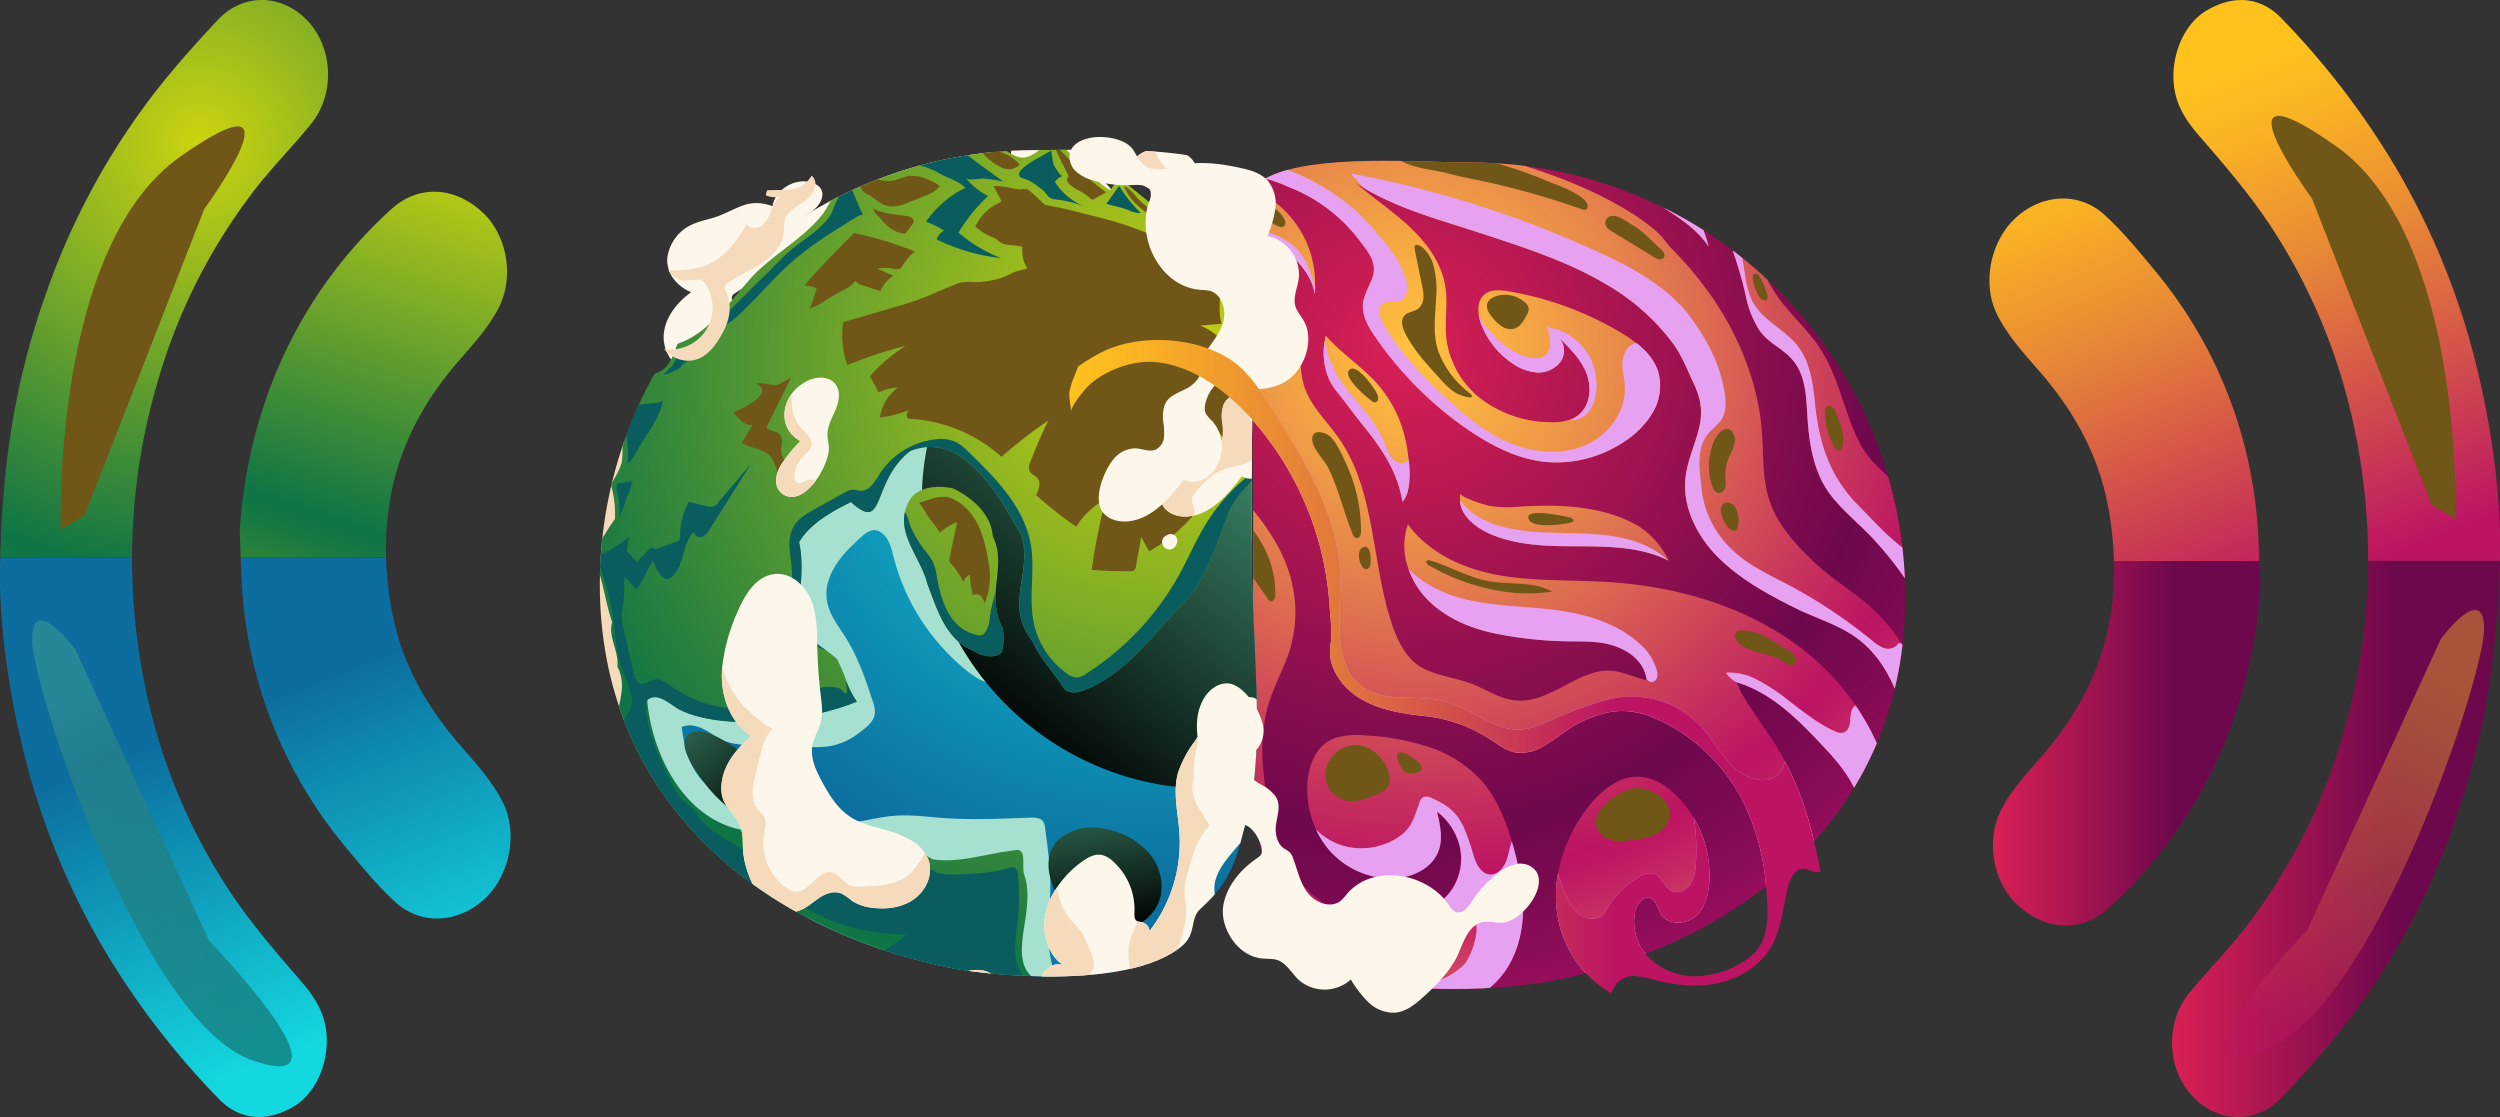 <svg xmlns="http://www.w3.org/2000/svg" xmlns:xlink="http://www.w3.org/1999/xlink" viewBox="0 0 715.02 319.49"><rect x="0" y="0" width="715.02" height="319.49" fill="#333333" stroke="none"/><defs><style>.cls-1{fill:none;}.cls-2{isolation:isolate;}.cls-3{clip-path:url(#clip-path);}.cls-4{fill:url(#radial-gradient);}.cls-5{fill:url(#Áåçûìÿííûé_ãðàäèåíò_266);}.cls-6{fill:#e6a1f0;}.cls-22,.cls-6{mix-blend-mode:multiply;}.cls-7{fill:#705718;}.cls-16,.cls-23,.cls-25,.cls-26,.cls-27,.cls-28,.cls-7{mix-blend-mode:screen;}.cls-8{fill:url(#linear-gradient);}.cls-9{fill:url(#Áåçûìÿííûé_ãðàäèåíò_574);}.cls-10{fill:url(#linear-gradient-2);}.cls-11{fill:url(#linear-gradient-3);}.cls-12{fill:url(#linear-gradient-4);}.cls-13{fill:url(#linear-gradient-5);}.cls-14{fill:url(#linear-gradient-6);}.cls-15{fill:url(#linear-gradient-7);}.cls-16,.cls-17{opacity:0.4;}.cls-16{fill:url(#Áåçûìÿííûé_ãðàäèåíò_581);}.cls-17{fill:url(#linear-gradient-8);}.cls-18{fill:#fcf7ea;}.cls-19{clip-path:url(#clip-path-2);}.cls-20{fill:#f5dbbc;}.cls-21{fill:url(#Áåçûìÿííûé_ãðàäèåíò_548);}.cls-22{fill:#a6e0d1;}.cls-23{fill:url(#Áåçûìÿííûé_ãðàäèåíò_581-2);}.cls-24{fill:url(#Áåçûìÿííûé_ãðàäèåíò_574-2);}.cls-25{fill:url(#Áåçûìÿííûé_ãðàäèåíò_581-3);}.cls-26{fill:url(#Áåçûìÿííûé_ãðàäèåíò_581-4);}.cls-27{fill:url(#Áåçûìÿííûé_ãðàäèåíò_581-5);}.cls-28{fill:url(#Áåçûìÿííûé_ãðàäèåíò_581-6);}.cls-29{fill:#095d5e;}.cls-30{fill:url(#linear-gradient-9);}</style><clipPath id="clip-path"><path class="cls-1" d="M358.46,161.59c0,24.64-2.22,54.76.89,73.9,2.32,14.25,3.53,19.84,13.8,28.05,3.31,2.64,1,7.16,5.35,10.68,15.95,13.06,57.79,7.89,65.88,6.24C501,268.86,544.92,230.88,544.92,170.8A124.32,124.32,0,0,0,420.6,46.48c-14,0-44.38-2.59-57.9,4.18-9.25,4.64-4.68,13.66-5,30.92C357.42,101.34,358.46,116.46,358.46,161.59Z"/></clipPath><radialGradient id="radial-gradient" cx="400.68" cy="99.2" r="203.93" gradientUnits="userSpaceOnUse"><stop offset="0" stop-color="#d92055"/><stop offset="0.68" stop-color="#6e084c"/><stop offset="0.76" stop-color="#77094f"/><stop offset="0.88" stop-color="#8e0d58"/><stop offset="1" stop-color="#ab1163"/></radialGradient><radialGradient id="Áåçûìÿííûé_ãðàäèåíò_266" cx="405.11" cy="99.61" r="207.24" gradientUnits="userSpaceOnUse"><stop offset="0" stop-color="#ffc23e"/><stop offset="0.1" stop-color="#f9b241"/><stop offset="0.29" stop-color="#e8884a"/><stop offset="0.55" stop-color="#ce4459"/><stop offset="0.73" stop-color="#bc1463"/><stop offset="0.76" stop-color="#bf1a63"/><stop offset="0.81" stop-color="#c62a63"/><stop offset="0.87" stop-color="#d34663"/><stop offset="0.93" stop-color="#e56c62"/><stop offset="1" stop-color="#fb9c62"/><stop offset="1" stop-color="#fc9e62"/></radialGradient><linearGradient id="linear-gradient" x1="70" y1="307.33" x2="17.15" y2="173.09" gradientUnits="userSpaceOnUse"><stop offset="0" stop-color="#14d8e0"/><stop offset="0.68" stop-color="#0c6d9e"/></linearGradient><radialGradient id="Áåçûìÿííûé_ãðàäèåíò_574" cx="57.35" cy="40.91" r="183.97" gradientUnits="userSpaceOnUse"><stop offset="0" stop-color="#cdd40f"/><stop offset="0.68" stop-color="#0e7446"/><stop offset="0.72" stop-color="#177842"/><stop offset="0.79" stop-color="#2e8537"/><stop offset="0.87" stop-color="#549824"/><stop offset="0.96" stop-color="#89b30b"/><stop offset="1" stop-color="#9fbf00"/></radialGradient><linearGradient id="linear-gradient-2" x1="129.85" y1="39.37" x2="77" y2="199.5" xlink:href="#Áåçûìÿííûé_ãðàäèåíò_574"/><linearGradient id="linear-gradient-3" x1="135.79" y1="281.43" x2="82.94" y2="147.19" xlink:href="#linear-gradient"/><linearGradient id="linear-gradient-4" x1="646.51" y1="16.36" x2="720.51" y2="202.36" gradientUnits="userSpaceOnUse"><stop offset="0" stop-color="#ffc21d"/><stop offset="0.1" stop-color="#f9b224"/><stop offset="0.29" stop-color="#e88835"/><stop offset="0.55" stop-color="#ce4450"/><stop offset="0.73" stop-color="#bc1463"/></linearGradient><linearGradient id="linear-gradient-5" x1="621.2" y1="239.96" x2="714.94" y2="239.96" gradientUnits="userSpaceOnUse"><stop offset="0" stop-color="#d92055"/><stop offset="0.68" stop-color="#6e084c"/></linearGradient><linearGradient id="linear-gradient-6" x1="570" y1="212.56" x2="646.46" y2="212.56" xlink:href="#linear-gradient-5"/><linearGradient id="linear-gradient-7" x1="580.75" y1="42.52" x2="654.75" y2="228.52" xlink:href="#linear-gradient-4"/><linearGradient id="Áåçûìÿííûé_ãðàäèåíò_581" x1="16.03" y1="200.66" x2="91.25" y2="331.95" gradientUnits="userSpaceOnUse"><stop offset="0" stop-color="#4db089"/><stop offset="1"/></linearGradient><linearGradient id="linear-gradient-8" x1="671.03" y1="197.66" x2="746.25" y2="328.95" gradientTransform="matrix(-1, 0, 0, 1, 1374.65, 0)" xlink:href="#linear-gradient-4"/><clipPath id="clip-path-2"><path class="cls-1" d="M358,158.05c0,24.63,3.9,55.1-.89,73.9-3.54,13.91-4.39,19.49-13.8,28-3.13,2.85-1,7.16-5.34,10.69-15.95,13.05-57.79,7.89-65.89,6.23-56.65-11.59-100.53-49.58-100.53-109.65A124.32,124.32,0,0,1,295.86,42.93c13.87,0,36.86-1,50.49,2.9,10.47,3,12.79,14.72,12.39,32.2C358.28,97.79,358,112.91,358,158.05Z"/></clipPath><radialGradient id="Áåçûìÿííûé_ãðàäèåíò_548" cx="400.11" cy="109.75" r="221.99" gradientTransform="translate(39.36 -112.14) rotate(24.21)" gradientUnits="userSpaceOnUse"><stop offset="0" stop-color="#14d8e0"/><stop offset="0.68" stop-color="#0c6d9e"/><stop offset="0.73" stop-color="#0c76a3"/><stop offset="0.82" stop-color="#0c8db2"/><stop offset="0.93" stop-color="#0bb3c9"/><stop offset="1" stop-color="#0bd1db"/></radialGradient><linearGradient id="Áåçûìÿííûé_ãðàäèåíò_581-2" x1="375.48" y1="99.21" x2="285.44" y2="210.77" xlink:href="#Áåçûìÿííûé_ãðàäèåíò_581"/><radialGradient id="Áåçûìÿííûé_ãðàäèåíò_574-2" cx="408.3" cy="106.11" r="269.96" gradientTransform="translate(-86.49 148.18) rotate(-20.79)" xlink:href="#Áåçûìÿííûé_ãðàäèåíò_574"/><linearGradient id="Áåçûìÿííûé_ãðàäèåíò_581-3" x1="394.96" y1="118.32" x2="364.04" y2="182.89" xlink:href="#Áåçûìÿííûé_ãðàäèåíò_581"/><linearGradient id="Áåçûìÿííûé_ãðàäèåíò_581-4" x1="383.44" y1="164.93" x2="365.56" y2="197.97" xlink:href="#Áåçûìÿííûé_ãðàäèåíò_581"/><linearGradient id="Áåçûìÿííûé_ãðàäèåíò_581-5" x1="308.45" y1="203.9" x2="318.76" y2="266.66" xlink:href="#Áåçûìÿííûé_ãðàäèåíò_581"/><linearGradient id="Áåçûìÿííûé_ãðàäèåíò_581-6" x1="179.86" y1="185.6" x2="220.48" y2="235.92" xlink:href="#Áåçûìÿííûé_ãðàäèåíò_581"/><linearGradient id="linear-gradient-9" x1="305.83" y1="190.66" x2="520.66" y2="190.66" xlink:href="#linear-gradient-4"/></defs><g class="cls-2"><g id="Capa_2" data-name="Capa 2"><g id="Capa_1-2" data-name="Capa 1"><g class="cls-3"><path class="cls-4" d="M326.64,79.11c34.59-45,97.43-60.84,150-42.83q5.53,1.9,10.88,4.29a118.29,118.29,0,0,1,33.42,22.19c16.43,15.7,30.55,30.17,38.3,52.47,12.15,34.92,6.51,77.19-8.58,110.12-6,13-13.47,25.51-23.73,35.39-21.83,21-53.38,27.84-83.39,29.55-34.54,2-70.66-3.43-98.53-25.7-13.15-10.5-22.43-26.45-30.55-41.18-5.39-9.76-12.24-21.86-14-33a153.07,153.07,0,0,1,5.54-72A133.65,133.65,0,0,1,326.64,79.11Z"/><path class="cls-5" d="M567.82,133.19c-.21-1.61-.5-3.22-.83-4.82a101.47,101.47,0,0,0-5.2-17.06,115.62,115.62,0,0,0-13-23.58c-1.62-2.31-3.3-4.57-5-6.79-11.49-14.86-25.32-28.33-42.14-36.69a53.28,53.28,0,0,0-10.48-3.67c-2.36-.6-4.76-1.15-7.19-1.76a150.93,150.93,0,0,1,38.71,45.57c6.2,11.26,11,23.41,19,33.54,4.51,5.75,9.89,10.71,14.89,16,3.2,3.41,6.79,7.52,8.5,12.12a15,15,0,0,1,.94,6.72,17.54,17.54,0,0,0,1.27-2.42C569.54,144.94,568.61,139.05,567.82,133.19Zm-1.36,34.53a27.54,27.54,0,0,0-1-2.75c-3.07-7.19-7.15-14-13.07-19.09-.2-.19-.41-.35-.61-.52-7.07-5.79-16.3-11-20.35-19.54-4.41-9.24-5.81-19.37-12-27.8-3.27-4.47-7.42-8.22-10.67-12.7s-5.41-10-8.23-14.93c-1.6-2.8-3.45-5.45-5.2-8.14a25.69,25.69,0,0,0-3.27-4.07c-.83-.84-3-2-3.51-3,.14.31.29.61.43.92a127.35,127.35,0,0,1,10.28,28.27,28.06,28.06,0,0,0,3.91,10.05c2.3,3.37,5.8,4.81,8.63,7.57,3.84,3.74,4.57,8.81,4.91,13.87.11,1.45.17,2.9.28,4.31.44,6.31,1.48,12.77,4.57,18.37s9,10.13,13.43,14.79a98.76,98.76,0,0,1,24.77,46.16,34.66,34.66,0,0,0,3.51-4.82A32.81,32.81,0,0,0,566.46,167.72ZM481.56,54.85a71.93,71.93,0,0,0-6-7.73,140.48,140.48,0,0,0-15.39-14.58,32.07,32.07,0,0,0-16.81-7.68c-5.39-.7-10.85-.26-16.26.19l-19.37,1.61a26.1,26.1,0,0,0-8.33,1.61,10.3,10.3,0,0,0-4.12,3.11A7.07,7.07,0,0,0,394,34.33c5.08-1.52,10.42-1,15.7-.43A2.2,2.2,0,0,0,410,34a229.12,229.12,0,0,1,23,3.8c15.52,3.35,28.84,12.78,42.07,21.16,5.09,3.22,10.31,6.6,13.64,11.61A51.1,51.1,0,0,0,481.56,54.85Zm72.69,163.49c-.07-.89-.14-1.78-.23-2.67a82.13,82.13,0,0,0-3.23-16.36,62.71,62.71,0,0,0-7-15.31,52,52,0,0,0-6.34-8.07c-5.49-5.71-12.58-9.52-18.34-14.93-5.48-5.15-10.86-10.93-13.17-18.26-1.93-6.1-1.52-12.68-2-19.07a70.85,70.85,0,0,0-2.28-13.23,84.87,84.87,0,0,0-13.37-27.38,99.75,99.75,0,0,0-10-11.74c-1.63-1.66-2.71-3.59-4.48-5.1a58.2,58.2,0,0,0-7-5.18c-11-6.92-23.72-11.66-36.15-15.25a175.31,175.31,0,0,0-33.3-6.21q-8.44-.75-16.94-.67c-4.9.05-10.48.1-15,2.16a16.16,16.16,0,0,0-6.16,4.85,12.47,12.47,0,0,0-2.31,4.86c.12-.57,5.91.51,6.5.65a42.51,42.51,0,0,1,5.18,2,44.83,44.83,0,0,1,10.09,5.42,46.69,46.69,0,0,1,10.22,9.92c2.46,3.28,5.15,6.24,3.65,10.6-.85,2.51-2.43,4.83-2.7,7.47-.33,3.37,1.51,6.54,3.43,9.33A102.63,102.63,0,0,0,420,123c6.54,4.44,13.79,8.19,21.64,9.08a34.71,34.71,0,0,0,23.23-6,24.74,24.74,0,0,0,7.87-8.19,15,15,0,0,0,1.61-11.06c-1-3.54-3.39-6.35-6.31-8.65a40.07,40.07,0,0,0-4.8-3.25A93.1,93.1,0,0,0,431.39,83.3c-2.33-.39-5-.6-6.79.89-1.64,1.35-2,3.55-1.68,5.74a12.57,12.57,0,0,0,.71,2.76,24,24,0,0,0,8.62,11,14.29,14.29,0,0,0,7.11,2.8,8,8,0,0,0,6.84-2.88,5.55,5.55,0,0,0-.32-7.08c3.15,3.09,6.4,6.31,7.94,10.43s.88,9.42-2.7,12a8.74,8.74,0,0,1-2.42,1.17,16.2,16.2,0,0,1-5.29.62,33.38,33.38,0,0,1-19.31-6.29,26,26,0,0,1-10.37-17.2c-.63-5.11.44-10.33-.37-15.41-1.07-6.59-5.25-12.3-10.1-16.88s-10.5-8.28-15.53-12.67q1.23.81,2.49,1.56c10.16,6,21.9,9.07,33.18,12.79,12.2,4,24.58,7.94,35.65,14.47a63.12,63.12,0,0,1,19.64,17.39c2.45,3.46,3.8,7.1,5.57,10.84,2.08,4.43,2.85,8.11,1.68,13s-3.36,9.37-3.91,14.28c-.91,8.33,3.25,16.57,9.12,22.53,6.28,6.37,14.39,10.81,22.31,14.75,5.8,2.88,12.18,4.68,17.43,8.47,7.34,5.32,11.32,13.7,13.53,22.27,2.3,8.86,4.47,19.36,2.23,28.37-.12.45-.24.91-.38,1.37.15-.51,1.85-1.54,2.9-2.27a6.19,6.19,0,0,0,.7-.56,17.59,17.59,0,0,0,2.88-3.93C554.51,224.43,554.51,221.89,554.25,218.34ZM376.12,81.82A29.38,29.38,0,0,0,354.31,52.7c-2.92-.83-7.39,1.25-9.91,2.92a12,12,0,0,0-4.23,5.26,7.2,7.2,0,0,0-.58,3.76c7.3,1.64,14.87.84,21.78,3.71s13.33,8.39,14.71,15.76C376.12,83.35,376.14,82.59,376.12,81.82Zm92,68.33a40.12,40.12,0,0,0-12.44-4.34c-7.12-1.4-14.06-1.32-21.24-.9a32.58,32.58,0,0,1-8.71-.28c-.86-.19-8-2.32-8-3.48a6.83,6.83,0,0,0-.16,1.91,7.27,7.27,0,0,0,1,3.51c3.65,6.06,12.7,8.3,19.14,9.09,6.64.82,13.36.45,20.05.67s13.46,1,19.42,4l.07,0A24.17,24.17,0,0,0,468.14,150.15Zm-65.23-18.61a49.61,49.61,0,0,0-.92-5.76,35.65,35.65,0,0,0-8.05-16c-4.48-5-10.3-8.73-14.74-13.79a14.33,14.33,0,0,0-.36,1.8,19.64,19.64,0,0,0,.79,9.35c1.21,3.61,3.53,5.61,5.64,8.56,1.78,2.47,3.71,4.83,5.59,7.21,4.95,6.26,9,12.6,10.28,20.59C403.3,141.1,403.39,136,402.91,131.54ZM541.64,232.05a50.8,50.8,0,0,0-1-7.75,62.06,62.06,0,0,0-4.93-14,67.88,67.88,0,0,0-5-8.56A70.31,70.31,0,0,0,517.2,187c-15.9-13-36.56-19.22-57.07-20.52-10.36-.66-20.82-.16-31.05-1.9s-20.27-6.24-26.4-14.6a18.91,18.91,0,0,0,.13,12.66,23.62,23.62,0,0,0,5.08,8.43c5.21,5.58,12.59,8.66,20.07,10.18a113,113,0,0,0,19.5,2.15c5.94.15,11.36-.38,16.91,2.45,3.11,1.6,5.83,4.38,6.45,7.84a.83.83,0,0,1,0,.54.27.27,0,0,1-.13.15.65.65,0,0,1-.53,0c-2.69-.79-5.41-1.87-8.16-2.42a14,14,0,0,0-7,.72c-3.7,1.18-7,3.27-10.56,5s-7.36,3.05-11.23,2.63c-4.37-.49-8.16-3.14-12.27-4.73-4.67-1.78-9.85-2.21-14.28-4.64s-6.95-7.66-8.54-12.38c-5.93-17.68-4.59-38.15-15.33-53.42-3.39-4.81-7.94-9-9.75-14.6-1.75-5.39-.71-11.29-1.76-16.86-1.8-9.53-9.78-17.09-18.91-20.34-8.41-3-20.65-4.44-27.77,2.14a34.53,34.53,0,0,0-5.85,7.85,143.29,143.29,0,0,0-10.35,21.47h0c-.26.68-.52,1.35-.77,2a25.92,25.92,0,0,0-1.7,5.08c-.23,1.81.31,4,.5,5.8,0-1.63,2.73-4.78,3.64-5.94a19.32,19.32,0,0,1,5.73-4.66c5.51-3,11.39-4.43,17.73-3.1,9.48,2,17.55,8.28,24.06,15.46a88.85,88.85,0,0,1,22.66,53.69c.18,2.94.6,6.05.5,9-.07,2.17-.63,4.15-.19,6.38.91,4.68,4.28,8.74,8.27,11.19,5.56,3.4,12.35,4.47,18.73,5.14a42.24,42.24,0,0,1,18.8,6.73c2.17,1.42,4.28,3.08,6.81,3.62a11.85,11.85,0,0,0,7.72-1.44,66.88,66.88,0,0,0,6.65-4.44,33.69,33.69,0,0,1,12.56-5.56c7.11-1.35,13.29,1.25,19.3,4.84a51.69,51.69,0,0,1,19.25,21,65.27,65.27,0,0,1,6.46,24.15c.62,7.79,1.53,16.08-5.77,20.87a26.91,26.91,0,0,1-13.95,4.64,18.84,18.84,0,0,1-13.58-5.09,14.6,14.6,0,0,1-4.11-13.62c.52-2.06,2.34-4.32,4.33-3.6,1.72.62,2,2.87,2.95,4.43,1.92,3.23,7,3.24,9.86.8s3.86-6.43,4.05-10.18a32.72,32.72,0,0,0-4.47-18.07h0a31.3,31.3,0,0,0-4.17-5.61c-3.19-3.4-7.44-6.21-12.1-6.16-5.39.06-10,3.87-13.41,8a43.35,43.35,0,0,0-9.07,19.6h0a35.28,35.28,0,0,0,.19,14,31.62,31.62,0,0,0,15,20.4,25.69,25.69,0,0,0,7.37,2.83c.6.14,1.21.25,1.82.33,6.89,1,13.43,1.21,20.17-.56,9.84-2.6,19.57-6.77,26.71-14a38.47,38.47,0,0,0,5.29-6.72c1.42-2.28.48-4.6.07-7.16l-.21-1.35c-.43-2.71-.87-5.42-1.37-8.13-2-11-4.89-21.83-10.16-31.67-.27-.51-.56-1-.84-1.51-3.59-6.32-8.17-12-11.82-18.33-.34-.61-.88-2.62-1.56-2.82l.2.06c9.45,2.72,17,10,23.63,17,4.19,4.43,8.48,9,10.77,14.69a49.21,49.21,0,0,1,3.41,14.8c.19,2.51,0,5,0,7.49a9.87,9.87,0,0,1-.38,3.18c-.07.2-.87,1.7-1.3,2.4-.14.21-.23.35-.27.35a2,2,0,0,0,2,.74,4.56,4.56,0,0,0,2-1c3.73-2.81,4.74-7.6,5.44-12.22A17.7,17.7,0,0,0,542,239C541.84,236.63,541.78,234.33,541.64,232.05ZM432.88,242.37c-.16-.58-.32-1.14-.5-1.72-1.84-6.3-4.35-12.52-8.7-17.41a35,35,0,0,0-15.23-9.66,69.68,69.68,0,0,0-18-3.24,22.34,22.34,0,0,0-8.41.69,10.29,10.29,0,0,0-2,.92c-4,2.36-5.75,7.23-6.09,11.83a27.26,27.26,0,0,0,2.44,13.45,25.27,25.27,0,0,0,3.87,6,23.61,23.61,0,0,0,18.59,8c5.24-.27,10.79-2.93,12.6-7.85,1.32-3.57.44-7.54-.44-11.25a17.67,17.67,0,0,1,6.58,10.62,15.82,15.82,0,0,1-2.72,12.12c-3.21,4.33-8.56,6.59-13.86,7.54a34.59,34.59,0,0,1-11.35.17,28.75,28.75,0,0,1-8.56-2.74c-9-4.59-13.51-13.19-16.68-22.3-1.8-5.17-2.5-11.05-3-16.5a52,52,0,0,1,.77-17.37c.15-.69.33-1.36.53-2a67.12,67.12,0,0,1,2.86-7.49c.85-2,1.7-3.88,2.46-5.84a34.88,34.88,0,0,0,1.72-6c1.9-9.32,0-18.74-4.9-27.21-.25-.44-.51-.88-.78-1.3v0a67.3,67.3,0,0,0-27.27-25.09c-4.87-2.41-10.32-4.27-15.68-3.3S310.77,131,311,136.4c.11,2.52,1.17,5.4-.42,7.35-1.34,1.62-4,1.55-5.76.43s-2.39-6.5-3.46-8.33c-4.37,3.56-5.21,5.68-6,8a33,33,0,0,0-1.72,7.18c-.6,4.44-1.2,9-.73,13.41,0,.15,0,.31.05.46.57,4.61,2.44,9.22,6,12.17,3.25,2.68,8.78-.21,12.11-2.8,4.48-3.49,7-9.48,12.3-11.55,3.63-1.42,7.45-.13,10.78,1.53a25,25,0,0,1,8.62,7.85,55.19,55.19,0,0,1,8.5,17.35c1.66,5.74,3,12.33,1.46,18.19-1.48,5.59-4.89,10.44-7.33,15.67A48.23,48.23,0,0,0,341,240c-.39,5.3-.43,11.56,1,16.69,2.33,8.33,9.15,14.63,16.25,19.58a82.48,82.48,0,0,0,26,12.45,56.18,56.18,0,0,0,28.64.33c6.1-1.64,12-4.6,16.11-9.38,4.25-4.94,6.27-11.51,6.58-18S434.62,248.65,432.88,242.37Zm-94.62-44A34.4,34.4,0,0,0,334.05,187c-1.91-3.33-5.25-6.86-8.94-5.83-2.59.73-4.07,3.42-4.88,6-1.68,5.23-2.57,9.91-8.33,12-3,1.06-5.72.75-7.88-1.6-1.13-1.25-3.27-6.25-3.78-8.21-4.13,11.88,0,21.61,6.38,30.87,1.13,1.62,2.31,3.22,3.54,4.82,3.65,4.75,5.75,10.21,8.3,15.45.48,1,1,2,1.5,2.91,1.62,3,5,5.52,7.7,7.54.95.71,4.56,3.47,7.52,4.21a147.74,147.74,0,0,1,1-34.72c.77-5.14,2.05-10.2,2.39-15.39A28.62,28.62,0,0,0,338.26,198.33Z"/><path class="cls-6" d="M338.57,205c-.34,5.19-1.62,10.25-2.39,15.39a147.74,147.74,0,0,0-1,34.72c-3-.74-6.57-3.5-7.52-4.21-2.67-2-6.08-4.54-7.7-7.54-.53-1-1-1.93-1.5-2.91-2.55-5.24-4.65-10.7-8.3-15.45-1.23-1.6-2.41-3.2-3.54-4.82a10.41,10.41,0,0,0,1.79.66,25.37,25.37,0,0,0,7.07.22c2.76-.18,5.6-.36,8.07-1.57,3.55-1.71,5.84-5.23,7.49-8.79s2.83-7.38,5-10.64a3.36,3.36,0,0,1,2.19-1.71A28.62,28.62,0,0,1,338.57,205Z"/><path class="cls-6" d="M435.58,261.64c-.31,6.51-2.33,13.08-6.58,18-4.11,4.78-10,7.74-16.11,9.38a56.18,56.18,0,0,1-28.64-.33,82.48,82.48,0,0,1-26-12.45c-7.1-4.95-13.92-11.25-16.25-19.58-1.42-5.13-1.38-11.39-1-16.69a48.23,48.23,0,0,1,4.36-16.68c2.44-5.23,5.85-10.08,7.33-15.67,1.54-5.86.2-12.45-1.46-18.19a55.19,55.19,0,0,0-8.5-17.35,25,25,0,0,0-8.62-7.85c-3.33-1.66-7.15-2.95-10.78-1.53-5.28,2.07-7.82,8.06-12.3,11.55-3.33,2.59-8.86,5.48-12.11,2.8-3.59-2.95-5.46-7.56-6-12.17,0-.15,0-.31-.05-.46a8.27,8.27,0,0,0,6.28,4.6c4.23.51,8.29-1.8,11.56-4.54s6.12-6,9.84-8.1c9.13-5.09,21.38-1.19,28.08,6.84s8.67,19.07,8.21,29.51-3.1,20.65-4.57,31-1.67,21.26,2.47,30.85c5.54,12.85,18.25,21.46,31.59,25.66,8.82,2.79,16.33,3.91,25.2.2a22,22,0,0,0,7.12-4.46c2.38-2.38,7.13-15.57-.52-13.84-2.73.61-5.27,2.09-8,2.71a32,32,0,0,1-20.42-2.27,34.59,34.59,0,0,0,11.35-.17c5.3-.95,10.65-3.21,13.86-7.54a15.82,15.82,0,0,0,2.72-12.12A17.67,17.67,0,0,0,411,232.14c.88,3.71,1.76,7.68.44,11.25-1.81,4.92-7.36,7.58-12.6,7.85a23.61,23.61,0,0,1-18.59-8,25.27,25.27,0,0,1-3.87-6,18.69,18.69,0,0,0,7.59,4.58,19.13,19.13,0,0,0,16.81-3c3.18-2.43,3.85-5.65,5.21-9.31a2.77,2.77,0,0,1,.87-1.4,2.73,2.73,0,0,1,2.63.15c4.12,1.77,7,3.81,9,8a63.25,63.25,0,0,1,3,8.55c.75,2.34,2.07,5.06,4.52,5.29,2.26.22,4.09-1.9,4.85-4.05.63-1.75.86-3.67,1.54-5.38.18.58.34,1.14.5,1.72C434.62,248.65,435.9,255.14,435.58,261.64Z"/><path class="cls-6" d="M520.66,249.34l-.1,0c-1.57.58-3.18-.86-4.85-.86-2.37,0-3.7,2.71-4.29,5-1.5,6-1.89,12.42-5.09,17.69s-8.9,8.69-14.92,10-12.3.63-18.26-.92a23.09,23.09,0,0,0-5.67-1.08,6.32,6.32,0,0,0-5.15,2.15,19.3,19.3,0,0,0-1.52,2.76,31.62,31.62,0,0,1-15-20.4,35.28,35.28,0,0,1-.19-14,34.66,34.66,0,0,0,2.65,7.27c1.34,2.69,3.47,5.42,6.47,5.74,3.72.39,4.29-1.81,5.86-4.29a24.39,24.39,0,0,1,8.28-7.62,5.38,5.38,0,0,1,3.92-.95c2.46.67,3.17,4.09,5.51,5.08,1.8.76,4-.28,5.08-1.89A11.24,11.24,0,0,0,485,247.5a57.58,57.58,0,0,0-.57-13.63,32.72,32.72,0,0,1,4.47,18.07c-.19,3.75-1.19,7.75-4.05,10.18s-7.94,2.43-9.86-.8c-.94-1.56-1.23-3.81-2.95-4.43-2-.72-3.81,1.54-4.33,3.6a14.6,14.6,0,0,0,4.11,13.62,18.84,18.84,0,0,0,13.58,5.09,26.91,26.91,0,0,0,13.95-4.64c7.3-4.79,6.39-13.08,5.77-20.87a65.27,65.27,0,0,0-6.46-24.15,51.69,51.69,0,0,0-19.25-21c-6-3.59-12.19-6.19-19.3-4.84a33.69,33.69,0,0,0-12.56,5.56,66.88,66.88,0,0,1-6.65,4.44,11.85,11.85,0,0,1-7.72,1.44c-2.53-.54-4.64-2.2-6.81-3.62a42.24,42.24,0,0,0-18.8-6.73c-6.38-.67-13.17-1.74-18.73-5.14-4-2.45-7.36-6.51-8.27-11.19-.44-2.23.12-4.21.19-6.38.1-2.93-.32-6-.5-9a88.85,88.85,0,0,0-22.66-53.69C351,112.27,343,106,333.49,104c-6.34-1.33-12.22.07-17.73,3.1a19.32,19.32,0,0,0-5.73,4.66c-.91,1.16-3.64,4.31-3.64,5.94-.19-1.84-.73-4-.5-5.8a25.92,25.92,0,0,1,1.7-5.08c.25-.69.51-1.36.77-2h0c4.24-2.93,8.43-5.45,14.16-6.67,9.28-2,20.64-.73,28.81,4.33,5.27,3.25,8.78,8.65,12.1,13.86,9.93,15.58,20.21,32.35,19.9,50.82-.22,12.87-2.78,30.09,14.28,32.08,5.16.6,10.48,0,15.51,1.31,5.64,1.47,10.42,5.2,15.9,7.17,6.32,2.27,10.28.08,15.93-2.3,5.35-2.26,11.47-4.74,17.2-5.79a27.15,27.15,0,0,1,24.5,8.3c3.41,3.75,5.74,8.47,9.52,11.84,4.7,4.19,13,5.39,14.33-2C515.77,227.51,518.62,238.37,520.66,249.34Z"/><path class="cls-6" d="M471,194.14a1.82,1.82,0,0,1-.17-.44,10.66,10.66,0,0,0-1.28-3.26,13.21,13.21,0,0,0-5.17-4.58c-5.55-2.83-11-2.3-16.91-2.45a113,113,0,0,1-19.5-2.15c-7.48-1.52-14.86-4.6-20.07-10.18a23.62,23.62,0,0,1-5.08-8.43c4,4.21,9.62,7,15.33,8.49,7.22,1.93,14.77,2.17,22.2,2.83,10.3.92,20.92,3.11,28.79,10.31a15.34,15.34,0,0,1,4.7,7.38,4.24,4.24,0,0,1,.14,1.9,1.88,1.88,0,0,1-1.15,1.43A1.51,1.51,0,0,1,471,194.14Z"/><path class="cls-6" d="M541.64,232.05a6.53,6.53,0,0,1-1.94.86,3.33,3.33,0,0,0-2.28,2.08,9.19,9.19,0,0,0-.36,2.81,53,53,0,0,1-2.68,15c-.28.85-.91,1.87-1.73,1.85.43-.7,1.23-2.2,1.3-2.4a9.87,9.87,0,0,0,.38-3.18c0-2.51.15-5,0-7.49a49.21,49.21,0,0,0-3.41-14.8c-2.29-5.68-6.58-10.26-10.77-14.69-6.6-7-14.18-14.28-23.63-17a8.12,8.12,0,0,1-2.89-2.72,17.19,17.19,0,0,1,8.43,1.78,54.91,54.91,0,0,1,9.58,6.28c4.19,3.14,8.29,6.54,13.1,8.69a3.76,3.76,0,0,0,2.46.43c1.48-.42,1.92-2.26,2-3.8s.25-3.24,1.51-4a67.88,67.88,0,0,1,5,8.56,62.06,62.06,0,0,1,4.93,14A50.8,50.8,0,0,1,541.64,232.05Z"/><path class="cls-6" d="M376.08,84.11c-1.38-7.37-7.79-12.88-14.71-15.76s-14.48-2.07-21.78-3.71a7.2,7.2,0,0,1,.58-3.76c1.43.27,2.85.72,4.27,1q3.78.66,7.5,1.53c2.79.65,5.57,1.39,8.32,2.22,4.16,1.26,8.47,2.86,11.24,6.21A23.28,23.28,0,0,1,375,78.56a33,33,0,0,1,1.13,3.26C376.14,82.59,376.12,83.35,376.08,84.11Z"/><path class="cls-6" d="M472.77,117.87a24.74,24.74,0,0,1-7.87,8.19,34.71,34.71,0,0,1-23.23,6c-7.85-.89-15.1-4.64-21.64-9.08a102.63,102.63,0,0,1-26.8-26.74c-1.92-2.79-3.76-6-3.43-9.33.27-2.64,1.85-5,2.7-7.47,1.5-4.36-1.19-7.32-3.65-10.6a46.69,46.69,0,0,0-10.22-9.92,44.83,44.83,0,0,0-10.09-5.42,42.51,42.51,0,0,0-5.18-2c-.59-.14-6.38-1.22-6.5-.65a12.47,12.47,0,0,1,2.31-4.86l.55.06a41.39,41.39,0,0,1,9.09,2.75,62.33,62.33,0,0,1,19.1,11.6A81,81,0,0,1,395.72,69c.19.23.4.47.59.71A29.64,29.64,0,0,1,402,79.66a8,8,0,0,1,.42,3.53A3.7,3.7,0,0,1,400.44,86c-1.66.74-3.91-.13-5.26,1.1s-.67,3.42.19,5c4.68,8.65,12.25,16.28,19.44,22.88,5.3,4.85,11.07,9.35,17.75,12s14.41,3.2,21,.29,11.57-9.73,11.14-16.89c-.13-2.26-.77-4.49-.66-6.75s1.26-4.7,3.42-5.37a3.83,3.83,0,0,1,.64-.13c2.92,2.3,5.34,5.11,6.31,8.65A15,15,0,0,1,472.77,117.87Z"/><path class="cls-6" d="M567.22,150.38q-1.1-5.77-2.16-11.54c-.37-1.94-1.88-5.73-1.24-7.63.44-1.29,2-2,3.17-2.84a101.47,101.47,0,0,0-5.2-17.06,115.62,115.62,0,0,0-13-23.58,50.16,50.16,0,0,1-.5,10c-.23,1.56-.63,3.26-1.88,4.23a4.54,4.54,0,0,1-5.14-.16,13.07,13.07,0,0,1-3.58-4.12q-1.8-2.8-3.62-5.61c-7.52-11.7-15.08-23.46-24.19-34A115.53,115.53,0,0,0,495.2,43.59c-1.31-1.07-2.69-2-4.06-3-2.36-.6-4.76-1.15-7.19-1.76a150.93,150.93,0,0,1,38.71,45.57c6.2,11.26,11,23.41,19,33.54,4.51,5.75,9.89,10.71,14.89,16,3.2,3.41,6.79,7.52,8.5,12.12a15,15,0,0,1,.94,6.72A17.54,17.54,0,0,0,567.22,150.38Zm-5.59,20.75c1.84-.93,3.9-1.45,4.83-3.41a27.54,27.54,0,0,0-1-2.75c-3.07-7.19-7.15-14-13.07-19.09.23,2.58.48,5.15.72,7.73.2,2.17.08,4.93-1.93,5.78-1.43.62-3.07-.15-4.39-1-5.9-3.63-10.38-8.92-15.22-13.78-8.35-8.4-11.34-18-12.48-29.53-.57-5.77-1.47-11.83-5.09-16.34s-9.56-7-12.47-12c-2.14-3.68-2.3-8.14-3.11-12.32A37.52,37.52,0,0,0,489,56.11a127.35,127.35,0,0,1,10.28,28.27,28.06,28.06,0,0,0,3.91,10.05c2.3,3.37,5.8,4.81,8.63,7.57,3.84,3.74,4.57,8.81,4.91,13.87.11,1.45.17,2.9.28,4.31.44,6.31,1.48,12.77,4.57,18.37s9,10.13,13.43,14.79a98.76,98.76,0,0,1,24.77,46.16,34.66,34.66,0,0,0,3.51-4.82c-.44-3.93-2.13-7.61-3.32-11.4C558.67,179.24,557.12,173.39,561.63,171.13ZM481.56,54.85a23.58,23.58,0,0,0-4.22-.25c-5.87-.28-10.88-4.09-15.78-7.34a97.55,97.55,0,0,0-16.66-8.81A101.13,101.13,0,0,0,412.42,31c-5.59-.33-11,.25-16.58.38h-.52A7.07,7.07,0,0,0,394,34.33c5.08-1.52,10.42-1,15.7-.43A2.2,2.2,0,0,0,410,34a229.12,229.12,0,0,1,23,3.8c15.52,3.35,28.84,12.78,42.07,21.16,5.09,3.22,10.31,6.6,13.64,11.61A51.1,51.1,0,0,0,481.56,54.85Zm69.23,144.46a62.71,62.71,0,0,0-7-15.31.85.85,0,0,0-.54-.06c-.36.08-.6.44-.87.71a3.57,3.57,0,0,1-3.68.63,10.82,10.82,0,0,1-3.3-2.12,146.32,146.32,0,0,0-22.79-15.29c-7.27-3.94-14.42-6.77-19.81-13.46a28.15,28.15,0,0,1-6.18-14.84c-.5-5.43-1.73-11.56,2.38-16.07a39.3,39.3,0,0,0,3.1-3.09c1.72-2.34,1.59-5.53,1.11-8.39-1.31-7.89-4.81-14.53-9.43-20.92-5.79-8-14.77-13.38-23.6-17.58a301,301,0,0,0-73.71-23.88,33.18,33.18,0,0,0,3.79,4.25c10.16,6,21.9,9.07,33.18,12.79,12.2,4,24.58,7.94,35.65,14.47a63.12,63.12,0,0,1,19.64,17.39c2.45,3.46,3.8,7.1,5.57,10.84,2.08,4.43,2.85,8.11,1.68,13s-3.36,9.37-3.91,14.28c-.91,8.33,3.25,16.57,9.12,22.53,6.28,6.37,14.39,10.81,22.31,14.75,5.8,2.88,12.18,4.68,17.43,8.47,7.34,5.32,11.32,13.7,13.53,22.27,2.3,8.86,4.47,19.36,2.23,28.37-.12.45-.24.91-.38,1.37.15-.51,1.85-1.54,2.9-2.27a10,10,0,0,0,.28-1.51c.38-3-.07-6.19.55-9.2a8.28,8.28,0,0,1,4-5.8A82.13,82.13,0,0,0,550.79,199.31ZM455,102.76a16.51,16.51,0,0,0-5.61-6.51,17,17,0,0,0-4-2c-.86-.29-2.65-.34-2.9-1.49.45,2.07,1.42,6.15.14,8.15-1.63,2.54-5.9,1.38-8.07.41A23.47,23.47,0,0,1,426.35,95a16.86,16.86,0,0,1-3.05-4.2l-.38-.83a12.57,12.57,0,0,0,.71,2.76,24,24,0,0,0,8.62,11,14.29,14.29,0,0,0,7.11,2.8,8,8,0,0,0,6.84-2.88,5.55,5.55,0,0,0-.32-7.08c3.15,3.09,6.4,6.31,7.94,10.43s.88,9.42-2.7,12a8.74,8.74,0,0,1-2.42,1.17,6.69,6.69,0,0,0,5.09-1.76C457.57,114.58,457.14,107.28,455,102.76Zm12.77,52.15c-5.7-1.92-11.81-2.25-17.83-2.4s-12.1-.11-18-1.36a28,28,0,0,1-9.75-3.72,18.31,18.31,0,0,1-3.66-3.26c-.18-.22-.54-.62-.94-1.11a7.27,7.27,0,0,0,1,3.51c3.65,6.06,12.7,8.3,19.14,9.09,6.64.82,13.36.45,20.05.67s13.46,1,19.42,4A26.56,26.56,0,0,0,467.76,154.91Zm-64.85-23.37a2.78,2.78,0,0,1-2.59.84,4.52,4.52,0,0,1-2.84-2.25A21.69,21.69,0,0,1,396,126.7c-2.17-5.47-6.36-9.84-10-14.43a33.4,33.4,0,0,1-6.18-10.67c-.25-.8-.3-2.86-1-3.83a19.64,19.64,0,0,0,.79,9.35c1.21,3.61,3.53,5.61,5.64,8.56,1.78,2.47,3.71,4.83,5.59,7.21,4.95,6.26,9,12.6,10.28,20.59C403.3,141.1,403.39,136,402.91,131.54Z"/><path class="cls-7" d="M319,129.8c2.66-.68,5.69.35,8.2.95a54,54,0,0,1,26,14.77c6.7,6.95,11.67,14.46,11.53,24.54,0,.88-.44,2.08-1.3,1.9a1.6,1.6,0,0,1-.85-.72c-3.2-4.45-6.16-9.47-9.95-13.42A97.61,97.61,0,0,0,340.3,146.6a38.74,38.74,0,0,0-16.43-7.42,24.55,24.55,0,0,1-4.89-1,5.33,5.33,0,0,1-3.41-3.39,3.31,3.31,0,0,1,.1-1.92A5,5,0,0,1,319,129.8ZM379.16,223a7.5,7.5,0,0,0,5.59,5.92c2.82.64,5.71-.41,8.4-1.45,1.57-.6,3.27-1.33,4-2.84a5.42,5.42,0,0,0-.17-4.21,11.63,11.63,0,0,0-6.09-6.67C385,211.25,378.06,216.5,379.16,223Zm21.1-4.41c.53,1.13,1.32,2.34,2.31,2.54s3.63,0,4-1.13a1.78,1.78,0,0,0-.45-1.52c-.71-1-6.25-5.06-6.58-2.37a2.59,2.59,0,0,0,.19,1.13A12.18,12.18,0,0,0,400.26,218.58Zm-97.73-72.05c-1.16-.69-2-2.24-2.81-3.29a1.52,1.52,0,0,0-.72-.61c-.66-.19-1.23.51-1.51,1.14-1.43,3.16-1.37,7.93,2.26,9.7,1.68.82,3.7.29,5.44-.43a6.2,6.2,0,0,0,1.92-1.1,2.52,2.52,0,0,0,.9-2,3,3,0,0,0-2.06-2.32C304.9,147.13,303.52,147.11,302.53,146.53Zm27.39,42.52a8.31,8.31,0,0,0-2.69-3.23c-4.31-2.68-8.43,6-6.93,9.35a3.48,3.48,0,0,0,2.64,1.88c2.25.38,6.38-.31,7.67-2.42C331.64,193,330.86,190.78,329.92,189.05Zm62.4-74.37a1.58,1.58,0,0,0,.94.4,1.1,1.1,0,0,0,.92-1,2.76,2.76,0,0,0-.31-1.4c-.66-1.53-5.64-8.73-7.83-7C383.6,107.64,391.1,113.8,392.32,114.68ZM338.66,75.45a3.64,3.64,0,0,0,.83,3.43,10.71,10.71,0,0,0,2.95,2.21l20.09,11.7a2.69,2.69,0,0,0,2.3.51c1.06-.45,1.07-1.94.77-3-1.33-4.88-5.2-8.74-9.62-11.18a43.69,43.69,0,0,0-9.77-3.7C344.27,74.84,339.69,72.55,338.66,75.45Zm-8,.55A3.92,3.92,0,0,0,329,78.5a2.39,2.39,0,0,0,1.31,2.57,2.65,2.65,0,0,0,2.73-.73,7.87,7.87,0,0,0,1.52-2.56,3.55,3.55,0,0,0,.42-1.84C334.64,73.68,331.7,75.3,330.7,76Zm56.1,76.59c.24.59.6,1.27,1.24,1.31a1.17,1.17,0,0,0,1.07-.75,3.48,3.48,0,0,0,.19-1.37,45.6,45.6,0,0,0-4.5-19.66c-1.12-2.38-2.9-6.81-5.44-8-1.82-.83-4.17-.92-4,1.7s3.14,5.39,4.43,7.71C382.84,139.71,384.22,146.21,386.8,152.59Zm2.8,9.4a1.51,1.51,0,0,0,1.4.78c.63-.14.9-.88,1-1.51.18-1.35.11-5.66-2.08-4.72C387.92,157.4,388.67,160.71,389.6,162ZM410,75.92a11.15,11.15,0,0,0-2.64-4.67c-1-1-3.23-2.33-2.69.3q1,5,2.05,10.08a12.33,12.33,0,0,1,.38,3.62,4.27,4.27,0,0,1-1.63,3.15c-1.14.78-2.75.79-3.71,1.78-1.27,1.32-.68,3.5.14,5.14,2.35,4.65,5.9,8.56,9.41,12.4,1.56,1.7,3.32,3.76,5.4,4.83.58.31,4.28,1.81,4.29.76a1,1,0,0,0-.42-.67,29.89,29.89,0,0,1-4.23-3.89,27,27,0,0,1-5.07-8.53c-1.53-4.9-.79-10-.53-15A27.49,27.49,0,0,0,410,75.92Zm-49.68-16a3.54,3.54,0,0,0,.85,1.41,12.55,12.55,0,0,0,4.16,3.3c.66.3,1.55.48,2-.06a1.74,1.74,0,0,0,0-1.87,8,8,0,0,0-3.75-3.61C362.53,58.53,359.74,57.49,360.34,59.88ZM426.76,90.7a13.16,13.16,0,0,0,2.65,2.57,4.47,4.47,0,0,0,3.52.77c1.81-.46,2.87-2.29,3.74-3.94a3.46,3.46,0,0,0,.55-1.95,2.94,2.94,0,0,0-1.26-1.8,8.58,8.58,0,0,0-8-1.67C424.73,85.8,424.52,88.07,426.76,90.7Zm22.59,58.73c.3-.1.65-.25.71-.56s-.45-.7-.88-.81c-1.63-.41-12.43-2.78-12.08,0C437.52,151.4,447.35,150,449.35,149.43Zm8.13,88.74a6.2,6.2,0,0,0,4.09,2.26,18.75,18.75,0,0,0,4.79-.1,20.66,20.66,0,0,0,7.06-1.62c2.18-1.08,4-3.15,4.15-5.57.26-5.48-7.67-9.13-12.21-7.2C461.26,227.67,453.6,232.86,457.48,238.17Zm-13.62-69c-5.51-3-12.05-1.87-18-2.93s-11-4.22-16.74-5.9c-.4-.12-.92-.18-1.14.17s.25.93.7,1.19a60.4,60.4,0,0,0,24.74,7.9A46.27,46.27,0,0,0,443.86,169.2ZM490.3,126a17.88,17.88,0,0,0-.62,12.93c.32.95.91,2,1.9,2.08a2,2,0,0,0,1.85-1.54,7.81,7.81,0,0,0,.06-2.6,14.36,14.36,0,0,1,1.13-6.41,14.34,14.34,0,0,0,1.59-4.3c.13-1.35-.68-3.36-2.25-3.48S490.89,124.74,490.3,126Zm-86-78.54c3.2,1,6.5,1.27,9.76,2.14,4.13,1.1,8.42,1.82,12.63,2.78a232.77,232.77,0,0,1,25.73,7.47c.55.2,1.33.3,1.55-.24,1.4-3.44-9.52-7-11.4-7.81a123.75,123.75,0,0,0-28.21-8.15c-4.11-.67-8.52-1.55-12.61-.31-.62.19-1.3.49-1.49,1.11a1.42,1.42,0,0,0,.4,1.37,3.71,3.71,0,0,0,1.26.78A21.92,21.92,0,0,0,404.34,47.5ZM442.5,28.34a2,2,0,0,0-.45,2.26,4,4,0,0,0,2,1.68q6.75,3.49,13.69,6.64a4.27,4.27,0,0,0,1.62.48,1.45,1.45,0,0,0,1.4-.77c.3-.68-.17-1.44-.63-2A24.37,24.37,0,0,0,452,30.17C450.08,29.19,444.5,26.47,442.5,28.34Zm17.57,37.15a8.3,8.3,0,0,0,1.15.82l11.8,7.2a4.12,4.12,0,0,0,1.47.65,1.42,1.42,0,0,0,1.43-.55c.49-.82-.27-1.79-1-2.43-2.48-2.23-5-5.06-7.88-6.74-1.6-.92-4.26-3.09-6.24-2.65a2.1,2.1,0,0,0-1.67,2.15A2.38,2.38,0,0,0,460.07,65.49Zm34.46,85.63a1.76,1.76,0,0,0,1.64.65c.62-.2.87-.93,1-1.57a8.65,8.65,0,0,0-.24-3.65,4.42,4.42,0,0,0-1.21-2.17,2.29,2.29,0,0,0-2.33-.51C490.54,145,493.26,149.88,494.53,151.12Zm3.87,29.18a2.39,2.39,0,0,0-1.78.43c-.86.79-.27,2.25.56,3.07,3.34,3.3,9,2.74,12.84,5.41.88.6,1.92,1.41,2.88,1a1.79,1.79,0,0,0,.61-2.37,4.63,4.63,0,0,0-2-1.81C507.11,183.44,503.82,180.54,498.4,180.3ZM527.78,75.15c.48.47,1.09,1,1.74.8.9-.22,1.05-1.44.93-2.36a19,19,0,0,0-10-13.81c-.55-.29-1.26-.54-1.75-.17s-.39,1.41-.07,2.1c.91,1.92,2.37,3.46,3.31,5.33A31.17,31.17,0,0,0,527.78,75.15Zm-25.6,3.14c-2.33-.13.53,6.25,1.31,7,.51.51,1.41.9,1.88.35a1.45,1.45,0,0,0,.09-1.32,20.72,20.72,0,0,0-2.14-5.12C503.05,78.81,502.7,78.33,502.18,78.29Zm22.4,49.48c.31.56.81,1.18,1.44,1.08s.89-.78,1-1.38c.63-3.17-.63-6.39-1.87-9.39a4.23,4.23,0,0,0-.89-1.52,1.45,1.45,0,0,0-1.62-.34,1.46,1.46,0,0,0-.68,1.18A20.81,20.81,0,0,0,524.58,127.77Z"/></g><path class="cls-8" d="M0,161.67c-.33,14.14,1.88,33.08,6.36,51.76A210.24,210.24,0,0,0,30.65,273,228.5,228.5,0,0,0,62.7,314.4c6,6.18,13.92,6.6,21.58,1.89,6.17-3.79,9.87-12.62,9.07-20.87-.61-6.39-3.85-10.88-7.61-15.2C78,271.28,70.27,262.3,63.82,252a166,166,0,0,1-21.24-50.82,181,181,0,0,1-4.81-41.72H.08C.06,160.44.05,160.86,0,161.67Z"/><path class="cls-9" d="M62.23,5.76c-5.75,6.16-11.42,12.45-16.71,19.1A203.4,203.4,0,0,0,13.49,83C5.21,106,.79,129.44.08,159.44H37.77a179,179,0,0,1,7.28-50.12,164,164,0,0,1,28.1-55.43c5-6.38,10.66-12.12,15.77-18.38,6.83-8.37,6.44-21.36-.61-29.19C81-1.81,69.67-2.21,62.23,5.76Z"/><path class="cls-10" d="M131.12,103.31c4.07-4.69,8.45-9.45,11.38-15,4.81-9.13,2.4-21.19-4.46-27.55-8.07-7.49-18.45-8-26.24-.83a131.06,131.06,0,0,0-31.62,43.75,140.32,140.32,0,0,0-11.62,48.68c.12,2.29.2,4.08.28,7.08h41.57C109.89,137.44,117,119.59,131.12,103.31Z"/><path class="cls-11" d="M83.22,218.72A130.06,130.06,0,0,0,99.1,242.57c4.5,5.42,9,10.94,14.13,15.56,7.51,6.78,18.47,5.78,25.84-1.5,6.82-6.72,9.2-18.72,4.52-27.62-2.82-5.37-6.85-10-10.81-14.51-9.92-11.19-17.58-23.57-20.61-39.29a97.56,97.56,0,0,1-1.76-15.77H68.84c.18,5,.35,9.44.87,14.21A128.43,128.43,0,0,0,83.22,218.72Z"/><path class="cls-12" d="M715,158c.33-14.15-1.88-33.18-6.36-51.86A210.43,210.43,0,0,0,684.37,46.5a228.72,228.72,0,0,0-32-41.4c-6-6.17-13.92-6.61-21.57-1.9-6.18,3.79-9.88,12.61-9.08,20.87.62,6.38,3.86,10.88,7.61,15.19,7.78,8.94,15.48,17.92,21.92,28.24a166.73,166.73,0,0,1,21.24,51,182.73,182.73,0,0,1,4.81,41.92h37.69C715,159.44,715,158.82,715,158Z"/><path class="cls-13" d="M652.79,313.71c5.75-6.15,11.42-12.45,16.71-19.09a202.25,202.25,0,0,0,32-58c8.27-22.94,12.69-46.2,13.4-76.2H677.25A177.56,177.56,0,0,1,670,210.36a163.6,163.6,0,0,1-28.09,55.33c-5,6.38-10.67,12.06-15.78,18.33-6.83,8.36-6.44,21.33.61,29.16C634,321.31,645.36,321.68,652.79,313.71Z"/><path class="cls-14" d="M583.9,216.37c-4.07,4.69-8.45,9.35-11.38,14.9-4.81,9.13-2.4,21.14,4.46,27.5,8.07,7.49,18.45,8,26.24.81a131.25,131.25,0,0,0,31.62-43.77,139.23,139.23,0,0,0,11.62-48.49c-.12-2.29-.2-3.88-.28-6.88H604.61C605.14,182.44,598,200.08,583.9,216.37Z"/><path class="cls-15" d="M631.8,100.76A130.14,130.14,0,0,0,615.92,76.9c-4.5-5.41-9-10.93-14.13-15.55-7.5-6.78-18.47-5.79-25.84,1.49-6.82,6.73-9.2,18.72-4.52,27.63,2.82,5.37,6.86,10,10.81,14.51,9.92,11.19,17.58,23.76,20.61,39.49a99.92,99.92,0,0,1,1.76,16h41.57c-.17-5-.35-9.64-.87-14.41A129.2,129.2,0,0,0,631.8,100.76Z"/><path class="cls-7" d="M328.29,61.82c.89.63,1.66,1.41,2.58,2a11.11,11.11,0,0,0,2.21,1c2.75.92,5.75,1.5,7.91,3.43.73.66,1.34,1.44,2,2.13a10.12,10.12,0,0,0,2.74,1.88,13.54,13.54,0,0,0-2.85-3.25,21.48,21.48,0,0,0-6.08-4.4c-1-.41-2-.66-3-1a14.28,14.28,0,0,1-2.72-1.33,33.17,33.17,0,0,1-3.88-3,20.91,20.91,0,0,1-3.15-2.88,13.39,13.39,0,0,0-3.58-3.3C321.87,57.11,324.88,59.41,328.29,61.82Z"/><path class="cls-7" d="M17.39,151.44S14.66,70.75,51.58,44.77s6.84,15,6.84,15L24.23,147.34Z"/><path class="cls-16" d="M21.49,185.63S9.18,169.22,9.18,182.9,40.64,292.3,72.1,303.25s-12.31-34.19-12.31-34.19Z"/><path class="cls-7" d="M702.26,148.44S705,67.75,668.07,41.77s-6.83,15-6.83,15l34.19,87.53Z"/><path class="cls-17" d="M698.16,182.63s12.31-16.41,12.31-2.73S679,289.3,647.56,300.25s12.31-34.19,12.31-34.19Z"/><path class="cls-18" d="M232.13,60.52c-2.18,1.55-4.92,2.85-5.66,5.42a18.17,18.17,0,0,0-.3,3.46c-.36,3.74-3.16,6.81-6.28,8.89s-6.67,3.47-9.74,5.62a2,2,0,0,0-.8.84,2.25,2.25,0,0,0,.34,1.7.93.93,0,0,0,.05.1c1.65,3.44,1,7.64-.71,11-2.29,4.47-5.71,9.23-11.21,8.56a8.81,8.81,0,0,1-5.87-3.32,10.51,10.51,0,0,1-2-8.09c.74-4.58,4-8.41,7.73-11.15l-.67-.28a11.64,11.64,0,0,1-3.88-2.94,8.86,8.86,0,0,1-2.28-6.5,12.21,12.21,0,0,1,7.26-9.69c2.19-1,4.59-1.37,6.85-2.17,6.13-2.19,9-5.48,16-3a.44.44,0,0,1,0-.15,7,7,0,0,1,.43-1.43c1.71-4.1,6.89-6.62,11.12-5.05a5.27,5.27,0,0,1,1.6.9,4.06,4.06,0,0,1,.49.52C236.23,55.94,234.32,59,232.13,60.52Z"/><g class="cls-19"><path class="cls-20" d="M425.48,179.42c-.42,5.72-1.32,11.66-4.61,16.35-1,1.43-2.4,2.82-4.15,2.95a3,3,0,0,1-2.41-1.09,2,2,0,0,1-.41-2.22c-.81-.26-1.63.5-1.83,1.32a8.27,8.27,0,0,0,.07,2.53c.27,4-3.11,9.57-4.81,13.14-1.07,2.26-2.58,3.82-3.25,6.36s-.71,4.9-1.23,7.31a19.13,19.13,0,0,1-.8,2.74c-1.22,3.46-3.37,7.4-5.71,9.52-2.7,2.44-7.07,3.3-8.39,6.69-1,2.43.11,5.21-.47,7.75-.89,3.89-5.13,5.87-8.85,7.3-1.77.67-3.72,1.34-5.51,1a5.53,5.53,0,0,1-.79-.24c-2-.82-2.89-4.08-1-5.11a29.48,29.48,0,0,1-9.82,1.9,2.56,2.56,0,0,1-2.33-.81,2.19,2.19,0,0,1-.22-1.47c.32-3.28,2.41-6.14,4.87-8.33s5.33-3.89,7.9-6a32.79,32.79,0,0,0,9.17-11.87c1.68-3.7,2.75-7.83,5.61-10.71,1.51-1.52,3.43-2.59,5-4.06,6.1-5.72,2-20.16.28-27.09-2.52-10-6.15-20-6-30.51.1-5.36,1.23-10.62,2-15.91.46-3.12-.31-5.71,1.31-8.47a16.82,16.82,0,0,1,7.93-6.51,13.94,13.94,0,0,1,1.54-.52,7.25,7.25,0,0,1,3.61-.15,7.77,7.77,0,0,1,4.57,3.86,17,17,0,0,1,2,8.9c-.09,5.79-1.81,12-1,17.81a4.13,4.13,0,0,0,.89,2.26c1.21,1.25,3.24.71,5,.6,4.54-.29,8.64,3.2,10.43,7.37S425.81,174.9,425.48,179.42Z"/><path class="cls-20" d="M215.93,261.68a3.12,3.12,0,0,1-1.5,1.08,25.61,25.61,0,0,1-10.63,2.16,18.42,18.42,0,0,1-10-3c-4.73-3.18-7.47-8.5-10-13.6a16.53,16.53,0,0,1-1.59-4.08c-.66-3.36.84-6.87.14-10.23-.64-3.07-3.09-6-2.12-9-8.12,1.37-17.37.27-23-5.77-4.21-4.55-5.58-11.32-4.22-17.37a27.76,27.76,0,0,1,10-15.22c.59-.48,1.26-1.13,1-1.85-.16-.46-.65-.7-1.07-1-2.65-1.6-3.6-5.16-3-8.2s2.29-5.74,4-8.34c-7.52-6.37-9.3-18.2-4.85-27a25.82,25.82,0,0,1,10.22-10.57,27.92,27.92,0,0,1,2.72-1.4c3.54-1.59,8.11-3.49,11.65-1,5.14,3.71,6.79,12.46,7.6,18.33a56.76,56.76,0,0,1-1.42,21.63c-1.59,6.27-4,12.35-5,18.76-1.4,9.6.65,19.46,4.5,28.36s9.46,16.92,15.4,24.58c4.86,6.27,10.18,12.78,11.26,20.66A3,3,0,0,1,215.93,261.68Z"/><path class="cls-18" d="M203.8,264.92a18.42,18.42,0,0,1-10-3c-4.73-3.18-7.47-8.5-10-13.6a16.53,16.53,0,0,1-1.59-4.08c-.66-3.36.84-6.87.14-10.23-.64-3.07-3.09-6-2.12-9-8.12,1.37-17.37.27-23-5.77-4.21-4.55-5.58-11.32-4.22-17.37a27.76,27.76,0,0,1,10-15.22c.59-.48,1.26-1.13,1-1.85-.16-.46-.65-.7-1.07-1-2.65-1.6-3.6-5.16-3-8.2s2.29-5.74,4-8.34c-7.52-6.37-9.3-18.2-4.85-27a25.82,25.82,0,0,1,10.22-10.57c2.09,7.73-.31,17.09-5.06,23.28-.72,1-1.55,2-1.39,3.18a4.91,4.91,0,0,0,1.29,2.23c6.14,7.81,2.37,19.68,6.58,28.67,1.9,4.1,5.53,8,4.54,12.43-1.07,4.79-7.25,7.5-7.39,12.4-.14,4.68,5.09,7.33,9.23,9.53,2.75,1.47,5.52,3.44,6.56,6.37.94,2.69.27,5.63.36,8.47a15.81,15.81,0,0,0,4.25,10.24c2.06,2.19,4.7,3.73,7.08,5.57,3.54,2.73,6.61,6.31,7.9,10.58A14.57,14.57,0,0,1,203.8,264.92Z"/><path class="cls-18" d="M254.7,35.78a18.82,18.82,0,0,0-12.86,5.57c-2.41,2.36-4,5.8-3.31,9.09-3.06.58-6.28,1.25-8.6,3.33s-3.19,6.1-1,8.28c-5.23,1.42-8.92,6-12.23,10.25a14.55,14.55,0,0,0-3.07,5.46c-.47,2,.17,4.52,2,5.52s4.36.15,6.37-.82c7.86-3.77,13.14-9.25,20.36-13.86a38.49,38.49,0,0,1,10.34-5.11c6.35-1.75,12.87-.28,19.29-1.12,5.57-.73,9.52-1.71,15.29-.32l12,2.87c4.33,1,8.94,2.08,13.18.69s7.67-6.21,5.92-10.31c-1.44-3.36-5.7-5-6.64-8.57a20.23,20.23,0,0,1-.34-3,11.16,11.16,0,1,0-22.18,2.42c-5.29.06-6.72-3.26-9.52-6.65s-7.46-2.82-11.56-2.54C263.52,37.26,259.26,35.75,254.7,35.78Z"/><circle class="cls-21" cx="290.68" cy="169.93" r="113.75" transform="translate(-35.02 255.31) rotate(-45)"/><path class="cls-22" d="M399.91,186.89l1.83-22.66c.21-2.62.86-5.45.69-8.08a36.91,36.91,0,0,0-.75-4.67c0-.11-.79-2.81-.95-2.45q-11.78,27.08-24.29,53.9a60.74,60.74,0,0,0-4.15,10.62A49.66,49.66,0,0,0,371,224.29,119.72,119.72,0,0,0,371.3,237c.23,2.92.67,6.07,2.76,8.12,5.06-2.35,8.68-7.05,11.14-12.06s3.95-10.44,6-15.63c2.28-5.78,5.29-11.31,6.86-17.32A76.24,76.24,0,0,0,399.91,186.89Z"/><path class="cls-22" d="M274.11,284.36c9.56,2.18,19.88,2,28.85-1.92a43.27,43.27,0,0,1-3.16-14.26c-.15-4.21.46-8.39.59-12.59.21-6.3-.64-12.58-1.49-18.83a4,4,0,0,0-.51-1.73c-.76-1.16-2.41-1.23-3.8-1.18-8.48.33-17,.7-25.46.06-4.29-.33-8.59-.92-12.88-.63-5,.33-9.88,1.85-14.88,2.26-6.18.52-12.37-.67-18.42-2-6.57-1.49-13.27-3.3-18.72-7.26-6.34-4.61-8.4-10.86-9.23-18.34,2.08-1,4.57-.3,6.6.78s3.84,2.57,6,3.37a20.88,20.88,0,0,0,6.54.94l16.32.59a37.12,37.12,0,0,0,6.15-.11,18.55,18.55,0,0,0,8.6-3.53c1.9-1.43,4.67-3.27,5-5.83a8.78,8.78,0,0,0-.68-3.83c-2-6.1-4.11-12.27-7.5-17.73-2.13-3.42-4.81-6.68-5.5-10.64-1.09-6.21,3.07-12.12,7.7-16.4,2.44-2.24,5.29-6,8.66-2.5,1.61,1.66,2.12,4.05,2.69,6.28a61.44,61.44,0,0,0,20.79,32.39c3.19,2.58,7.3,4.94,11.2,3.68,1.89-.62,3.67-2.06,5.62-1.7s3.07,2.32,4.27,3.89c4.75,6.16,13.2,7.78,20.89,9,4.45-11.45,16.3-17.94,24.58-27a77.25,77.25,0,0,0,10.87-16.21,163,163,0,0,0,14.75-39.6,34.24,34.24,0,0,0,1.2-10.73c-.62-7-4.9-13-7.92-19.29-2.85-6-5.16-13-11.1-15.9-3.08-1.5-6.63-1.56-10.05-1.55-23.53.09-47.2,2.71-69.63,9.8s-43.65,18.79-60.23,35.49c-5.33,5.37-10.23,11.34-13.23,18.29-2.91,6.75-3.92,14.14-6.14,21.14-3.51,11-10.08,21.41-10.29,33-.12,7.05,2.17,13.93,5.09,20.35a104.91,104.91,0,0,0,23.22,32.49c10.26,9.78,22.77,15.51,33.86,24C251.69,277.13,263.9,282,274.11,284.36Z"/><path class="cls-23" d="M382.67,123.05c16.22,31,19.42,75.31-11.86,95-12.52,7.87-28.44,8.82-42.87,5.59a82.29,82.29,0,0,1-63.84-89c.91-8.55,3.23-17.1,8-24.27,6.73-10.19,17.94-16.87,29.77-19.92C324.31,84.6,352.54,86,369.41,104A87.4,87.4,0,0,1,382.67,123.05Z"/><path class="cls-24" d="M402.16,147.69a109.27,109.27,0,0,1-4.29,19.75c-3.92,4.65-4.48,10.75-6.35,16.34A44.56,44.56,0,0,1,382.77,202c-1.73,3.28-5.13,5.4-5.63,9.35-3,7.31,1,14.56.33,22-.25,3.63,1.7,8.73-1,11.56,1,.27,2.38-.89,3.33-1.39,1.29-1.49,3.22-1.94,4.72-3.18,5.16-3.64,7.31-9.88,11.1-14.68,2.26-2.64,5.81-3,8.69-4.68,2.37-.95,4.45-2.84,6.48-4.16-1.28-6-2.4-12.27-4.17-18.13,1.67-3.36,2.47-7.45,5.32-10.1.24-.32,0-.76.09-1.11.92-8.1-2.37-15.29-5.55-22.44C405,159.32,403.67,153.22,402.16,147.69Zm-129.56-8c-4.94-1.09-11.35-.5-13.22,5a10.07,10.07,0,0,0-.59,1.87c-1.53,7.18,4.83,13.67,6.45,20.47,2.75,7.14,5.21,15.85,12.93,19,2.38,1.55,5.91,2.59,8.31.56a16.08,16.08,0,0,0,.29-6.95,14.57,14.57,0,0,1-1.75-5.23,21.55,21.55,0,0,1-.21-5.5v0c.36-5.19,1.7-10.42-.85-15.45C283.45,146.9,278.05,142.39,272.6,139.67Zm81.67-43.89c-.89-2.63.39-5.51.14-8.28A15.1,15.1,0,0,0,353,83l-4-9.29,1.45-.07a81.7,81.7,0,0,0-6.09-6.12,34.48,34.48,0,0,0-4-3.07c-2.88-1.89-6.46-2.44-9.18-4.62-3.52-2.83-7-5.74-10.57-8.48a.47.47,0,0,0-.27-.12.39.39,0,0,0-.27.15,13.82,13.82,0,0,0-2.48,3c-3.08-1.46-4.9-4.37-7.49-6.51-.8-.67-8.4-8.28-8.47-8.25-3.33,1.74-6.32,6.3-10.3,5.31a13.62,13.62,0,0,1-4.95-3c-.75-.6-3.68-2.16-4-2.92a6.84,6.84,0,0,0-4.33-3.84c-2.5-1.69-5.15-3.34-7.64-5a73.22,73.22,0,0,1-13.75,16.11c-1.9,1-4.08,1.84-5.43,3.59-.51.19-1.09-.32-1.49-.61-1-1-2.85-1.17-3.49-2.54-5.15,3.28-7.58,9.57-10.85,14.36C229.56,68.73,220.24,73,214,80.43c-5.85,6.58-11.68,15.09-20.21,17.88-1.33,3.3-2.34,7.36-6.24,8.41-3.43,3.84-7.78,6.28-12.15,8.86,2.25,1.45,3.36,15.68,2.13,17.53-.61,2-2,3.83-2.77,5.67a28.68,28.68,0,0,1,1.11,9.65,88.42,88.42,0,0,0-6.36,10.51c2.88,5.82,3.44,12.82,5.56,19-1.27,4.13,2,8.22,1.49,12.7,3.34,6.44-.78,11.52,0,17.77,3.81,9.42,7.81,18.91,14.82,26.11.6,2.76-3,9-.07,10.7,2.51,1.75,4.35,4.5,7.39,5.39,1.66,1.1,2.37,3.26,4.31,4.17,2.74,1,3.27,3.79,3.1,6.39,0,.55.16,2-.59,2.29,5,3.42,8.2,1.18,7.75,9,.1,1,0,2,1,2.33a25.55,25.55,0,0,0,8.28-.15c4.53.8,8.43,8.13,11.76,11.47,4.52-1.39,9.75-2.42,14.41-1.23.71-.29.73.49,1,.84a13,13,0,0,0,3.45,3.29A107.62,107.62,0,0,0,267,285c.67-.25,2.8-1.58,3.5-.86.63,2.48,4.28,1.87,6.21,2,6.39,1,13.44,1.39,19.42-1.23,1.14-.54,2.49-1.34,3.72-.79a8.26,8.26,0,0,1,2.49-1.55c-18.29-3.7-5.29-19.76-9.29-32.1-1.15-2.36,1.17-8.52-3.31-7.2-7.61.82-15.16,3.62-22.83,2.53-3.84-1.52-6-6.76-10.44-7.2-19.87,3.39-24.29,9.21-44.36-1.26-16.49-3.22-25.63-21.49-27-37,0,0,0,0,0-.07,2.77-2.7,6.79,1.3,9.23,2.64,13.08,6.44,37.56,3.19,50.78-2.27a25.52,25.52,0,0,1-3-5.77,65.19,65.19,0,0,0-2.69-6.34,27.29,27.29,0,0,0-3.06-2.44c-3.5-2.5-7.41-4.93-8-9.54.18-7.17,1.74-14.36.16-21.5,3.13-5.32,9.46-8.82,14.84-11.47,10,9.12,5.59-5.67,16.93-14.59,15.38-6.1,25.79,13.33,32.05,24.63,2.68,11.22-5.21,19.55,3.1,30,2,4.9,5.81,8.37,8.5,12.81,1.12,1.92,3.83,1.85,5.67,1.12,12.6-4.58,20.56-16.76,29.79-25.92,6.11-7.25,8.58-16.39,12-25,2.1-5.28,7.09-8.88,10.2-13.66l.26-.41a15.74,15.74,0,0,0,1.8-3.45,16.53,16.53,0,0,0,.71-4.71c.13-3.71-.81-7.64.07-11.23,1.09-4.49-6.17-11.31-8.64-14.77A10.88,10.88,0,0,1,354.27,95.78Z"/><path class="cls-7" d="M249.4,51a17.26,17.26,0,0,1-3.33-1.29c-.31-.17-.83-.26-.91.09a.54.54,0,0,0,0,.18c.19,1.74.91,4.74,2.71,5.45,1.45.56,2.52,1.8,3.86,2.59a7,7,0,0,0,4.15,1,13.84,13.84,0,0,0,3.86-1.1L264,56.25c1.8-.71,3.7-1.49,4.78-3.08-2.56-1.77-6.49-3.44-9.6-2.67-1.2.3-2.29.8-3.45,1.13a8.86,8.86,0,0,1-3.73-.09c-.56-.09-1.13-.18-1.69-.3C250,51.18,249.7,51.11,249.4,51Z"/><path class="cls-7" d="M275.67,39.31c1.05.87,2.25,1.55,3.29,2.42,1.28,1.07,2.31,2.39,3.53,3.52a15,15,0,0,0,3.67,2.48,5,5,0,0,0,3.43.58,6,6,0,0,0,2-1.17,9,9,0,0,0-3.83-3A39.2,39.2,0,0,1,283.32,42a5.15,5.15,0,0,1-1.51-1.39c-.31-.46-.5-1-.82-1.44a5.89,5.89,0,0,0-1.33-1.26l-2.37-1.83a26.43,26.43,0,0,0-6-3.93c.77,1.06.9,2.38,1.5,3.54A11.5,11.5,0,0,0,275.67,39.31Z"/><path class="cls-7" d="M254.44,65.07a14.07,14.07,0,0,1-2.74-2.71c-.39-.5-.94-.85-1.35-1.34-.2-.24-.6-1.33-.78-1.42,3.12,1.6,6.37,1.65,9.78,2.19a3.51,3.51,0,0,1,1.23.37,1.31,1.31,0,0,1,.69,1,1.84,1.84,0,0,1-.42,1.07c-.46.7-1,1.4-1.47,2.07a1.35,1.35,0,0,1-.51.47,1.22,1.22,0,0,1-.63,0A8.44,8.44,0,0,1,254.44,65.07Z"/><path class="cls-7" d="M305.3,49.7a1.3,1.3,0,0,1,.2.85,4,4,0,0,1-.26.56c-.21.59.23,1.22.7,1.64,1.71,1.54,4.09,2.23,5.72,3.87a1.26,1.26,0,0,0,.7.46,1.12,1.12,0,0,0,.67-.22L316.36,55a81.69,81.69,0,0,1-7.13-5.84c-2.61-2.5-4.89-5.35-7.66-7.67a12.69,12.69,0,0,1,.69,2c.23.52.45,1,.7,1.55C303.73,46.55,304.52,48.12,305.3,49.7Z"/><path class="cls-7" d="M329.29,61.82c.89.63,1.66,1.41,2.59,2a10.78,10.78,0,0,0,2.2,1c2.75.92,5.75,1.5,7.91,3.43.73.66,1.34,1.44,2,2.13a10.12,10.12,0,0,0,2.74,1.88,13.72,13.72,0,0,0-2.84-3.25,21.67,21.67,0,0,0-6.09-4.4c-1-.41-2-.66-3-1a14.58,14.58,0,0,1-2.72-1.33,33.17,33.17,0,0,1-3.88-3,20.37,20.37,0,0,1-3.14-2.88,13.58,13.58,0,0,0-3.59-3.3C322.87,57.11,325.88,59.41,329.29,61.82Z"/><path class="cls-7" d="M357.39,110.57a9.4,9.4,0,0,0-1.17-3c-3.12-5.87-6.77-12.22-13-14.43l6.21-.54c-1.36-3.8.3-8.27-1.38-11.94a12.39,12.39,0,0,0-3.41-4.05c-3.13-3.14-7.44-5.55-11.36-7.54-7.49-3.82-15.61-6.21-23.77-8.09a99.6,99.6,0,0,0-10.63-2.35c-1.34-1.31-2.71-2.59-4.12-3.82a3.62,3.62,0,0,0-.9-.62,3.9,3.9,0,0,0-1.92,0,10.83,10.83,0,0,1-2.46-.36,21.34,21.34,0,0,0-5.33-.62l2.11,4a.49.49,0,0,1,.09.28c0,.23-.25.36-.46.46a13.86,13.86,0,0,0-6.94,6.85,17.44,17.44,0,0,0,6,3.47,4.53,4.53,0,0,0,2.58,1.61c1.61.37,3.34.19,4.89.76a9.48,9.48,0,0,0,1.37,6.08,15.72,15.72,0,0,1-2.93.81c-1.36.46-2.6,1.29-4,1.77a24.17,24.17,0,0,1-8.67,1.38,15.08,15.08,0,0,0-3.08.06,10.39,10.39,0,0,0-2.15.7c-4.73,1.94-9.28,4.1-14.18,5.54l-17.62,5.17a25.38,25.38,0,0,0,1.2,12.28A122,122,0,0,1,259,98.91a49.7,49.7,0,0,0-10.22,8.69l2.56,4.65a12.48,12.48,0,0,1,5.45-1.39,12.82,12.82,0,0,0-5.13,8.58,38,38,0,0,0,8.32-2.13,1.83,1.83,0,0,0-.29,2.44,42.93,42.93,0,0,1,26.75,10.91,132.65,132.65,0,0,1,13.35-10.36c-1.9,3.9-3.61,7.89-5.14,11.94a3.25,3.25,0,0,0-.22,2.47c.44.91,1.59,1.21,2.25,2,1.14,1.31.43,3.33-.33,4.9a120.16,120.16,0,0,0,11.45,9.06,21.81,21.81,0,0,1,8.44-7.9,180.78,180.78,0,0,0-4,20.23q5.44.43,10.91.36a1.86,1.86,0,0,0,1.28-.33,1.89,1.89,0,0,0,.47-1.12c.49-2.77,1-5.54,1.48-8.31l2.29,4.07a45.11,45.11,0,0,0,11.84-9.4,5.41,5.41,0,0,0,1.31-2,5.79,5.79,0,0,0-.06-2.55L339.94,133c1,2.29,1.95,4.58,2.92,6.88,0-.09,3.14-4.9,3.39-5.59.82-2.25,1.25-3.63.72-6l-2-9a48.56,48.56,0,0,1,5.82,7.5c3.64-3.05,5-8,6.16-12.6A9.31,9.31,0,0,0,357.39,110.57Z"/><path class="cls-7" d="M258.33,75.69l-.18.28a2.37,2.37,0,0,1-.86.94,2.44,2.44,0,0,1-1.44,0,13.85,13.85,0,0,0-4.93-.11l4.5,2.08a10,10,0,0,0-3.62,4.38L247,81.69a4.89,4.89,0,0,1-2.38-1.33c-1.8,2.14-3.23,2.42-5.57,3.76s-4.78,3.21-7.5,4.16a34.48,34.48,0,0,0,2-5.83,12.73,12.73,0,0,0-3.49-.8c4.46-5.27,9.33-10.08,14.19-15a98,98,0,0,1,17.79,5.46C261.05,71.72,259,74.62,258.33,75.69Z"/><path class="cls-7" d="M262.92,143.77c1,1.38,1.8,2.82,2.72,4.23s2.31,2.66,3.08,4.37a17.07,17.07,0,0,1,5-3q-1.07,5.08-2.14,10.18a2.15,2.15,0,0,0-.05.94,2.35,2.35,0,0,0,.68.95,20.84,20.84,0,0,1,3.27,5,4.33,4.33,0,0,1,1.93-2.14,24.89,24.89,0,0,0,.85,6,1.64,1.64,0,0,1,2.22.15,4.87,4.87,0,0,1,1.11,2.18,20.23,20.23,0,0,0,1.21-11.32c-1.06-7.06-3.05-14.77-9.74-18.35C269.61,141,266.52,142.81,262.92,143.77Z"/><path class="cls-7" d="M408.36,178.85a1.52,1.52,0,0,1,.19,1.05,1.33,1.33,0,0,1-.38.56c-1.69,1.81-3.56,3.72-6,4.11-.73-2.1-1.45-4.21-2.17-6.31-.38-1.1-1.18-2.46-2.31-2.17.16,0,1.58-7.64,1.86-8.44.41-1.22,1.52-5.55,3.71-4.69,1.33.53,1.64,5.93,2,7.33A58.22,58.22,0,0,0,408.36,178.85Z"/><path class="cls-7" d="M389.94,196a13.38,13.38,0,0,1-1.32,2.14,19.3,19.3,0,0,0-1.93,2.32,4.08,4.08,0,0,0,3.23,6.07q1.54-2.72,3.07-5.43a4.94,4.94,0,0,0,.54-1.17,5.42,5.42,0,0,0,.09-1.45,47.81,47.81,0,0,1,.5-7.84c.47-3.17,2-6.15,2.29-9.34a9.59,9.59,0,0,0-3.16,6.29C392.86,190.43,391.26,193.39,389.94,196Z"/><path class="cls-7" d="M209.84,117.87c1.32,1.91,3.17,4,5.45,3.64l-3.13,5.14c2.61,1.65,6.27,1.62,8.25,4,1.39,1.65,1.54,4.06,2.86,5.77,1.6,2.07,4.44,2.61,7,3-1.69-2.18-3.37-4.37-5.05-6.55a7.23,7.23,0,0,1-1.8-3.5c-.17-1.68.77-3.59-.25-4.93s-2.88-1.05-4-2.06q3.52-7.19,7.06-14.38l-3.91,2.16c-2.1,0-4-.79-6.17-.49C222,112.46,212.25,116.85,209.84,117.87Z"/><path class="cls-25" d="M395.43,152.09c1.93-8.78-1.69-17.83-6.35-25.52a13.76,13.76,0,0,0-3.63-4.34c-4.29-3-10.26-.1-11.39,4.7-1,4.3.59,11.09,1.95,15.34C377.93,148.27,392.66,164.72,395.43,152.09Z"/><path class="cls-26" d="M373.14,190.93a4.41,4.41,0,0,0,5.32-.3,6.57,6.57,0,0,0,2.14-5.13,13.34,13.34,0,0,0-1.47-5.51,28.59,28.59,0,0,0-4.21-6.53,4.39,4.39,0,0,0-2.31-1.67,3.18,3.18,0,0,0-3.26,1.88C367.56,177.32,369.84,188.39,373.14,190.93Z"/><path class="cls-27" d="M309,237c-18.1,4.5-5.9,27.77,7.46,29.42,6.78.83,14.12-3.66,15.53-10.35a14.59,14.59,0,0,0-3.69-12.44,22.13,22.13,0,0,0-11.61-6.43A16.67,16.67,0,0,0,309,237Z"/><path class="cls-28" d="M215,235.25a5.49,5.49,0,0,0,3,.8c1.65-.16,2.83-1.61,3.81-2.93a4.73,4.73,0,0,0,1.05-2.05,4.33,4.33,0,0,0-.49-2.27,35.11,35.11,0,0,0-11.51-14.49c-2.85-2.1-11.83-8.11-14.63-3.45-2,3.33,2.93,9.86,4.73,12.36A39.08,39.08,0,0,0,215,235.25Z"/><path class="cls-29" d="M214.76,86.68c3.68-3.67,7.09-7.63,11-11.13,5.68-5.14,12.25-9.19,18.78-13.21a5.13,5.13,0,0,1,2.24-.93q-2.1-4.6-3.92-9.33a25,25,0,0,0-4.57,7.75c-1,2.8-3.14,4.68-5.46,6.62-1.62,1.35-3.4,2.51-5.07,3.8a61.21,61.21,0,0,0-6.87,6.41c-2.06,2.17-4.28,4.11-6.36,6.27-1.88,1.94-3.81,3.78-5.68,5.69-1,1-1.92,1.93-2.9,2.87l-.4.37c-.59.56-2.46,2.89-3.23,2.93C207.33,94.52,211.38,90.06,214.76,86.68Z"/><path class="cls-29" d="M194.43,105.24a4.09,4.09,0,0,0,.45-.56,3.11,3.11,0,0,1,1.85-1.17l-2.28-1.75a1.66,1.66,0,0,1-.7-1,8.09,8.09,0,0,1-.53,2.18,8.62,8.62,0,0,1-1.66,2.33c-.62.68-1.27,1.34-1.93,2a15.11,15.11,0,0,0,4.19-1.67A2.3,2.3,0,0,0,194.43,105.24Z"/><path class="cls-29" d="M294.35,51.65a34.25,34.25,0,0,1,3.82,2.65c.88.66,1.35,1.88,2.28,2.35a5.68,5.68,0,0,0,2,.46,31.43,31.43,0,0,1,7.46,1.83A17.73,17.73,0,0,1,301.7,52,5.65,5.65,0,0,1,304,50.27c-.72.33-2.47-2.77-2.68-3.26s-.59-4-.72-3.93l-2.36,1.36c-1.32.76-7.55,3.9-6.72,5.85C291.8,51,293.74,51.31,294.35,51.65Z"/><path class="cls-29" d="M326.28,60.93a40.38,40.38,0,0,1-6.17-7.73c-1.33,1.67-2.43,3.42-3.69,5.1,2.16.62,4.35,1,6.47,1.86A6.93,6.93,0,0,0,326.28,60.93Z"/><path class="cls-29" d="M179.29,132.51c1.17-.37,1.8-1.58,2.38-2.66,2.74-5.14,6.9-9.7,8-15.42-.15.78-4.24,1-4.86,1.1-2.55.36-4.92,1-7.49.23.34,2.84,1.54,5.35,1.85,8.19C179.29,124.84,180.12,132.25,179.29,132.51Z"/><path class="cls-29" d="M276.09,53.72a29.32,29.32,0,0,0-11.25,9.71A24.6,24.6,0,0,1,270,65.94a5,5,0,0,0-2.1,2.53,54.86,54.86,0,0,0,18.44,5.34,40.78,40.78,0,0,1-12.2-7.29,48.8,48.8,0,0,1,8.44-10.45,20,20,0,0,1-6.39-5.19c.74.91,4,.15,5,.19a39.8,39.8,0,0,1,5.73.85l-7-5.11c-1.09-.79-2.18-1.59-3.22-2.46A33.4,33.4,0,0,1,272,39.53c-.66-.84-1.28-1.71-1.87-2.59-.83-1.23-.6-1.54-1.76-.88-1.78,1-3.48,3.85-4.88,5.4-.68.74-3.88,5.28-4.75,5.24a22,22,0,0,1,10,2.92C271.16,51,274.2,51.72,276.09,53.72Z"/><path class="cls-29" d="M344.81,150c-2.8,4.58-4.9,9.55-7.49,14.26a78.88,78.88,0,0,1-26.67,28.43,5.63,5.63,0,0,1-2.67,1.07,5.06,5.06,0,0,1-3-1.23,24,24,0,0,1-9.29-14.27c-1.57-7.35.41-15.08-.87-22.49-1.86-10.79-10.17-19.15-18.06-26.75a14.47,14.47,0,0,0-3.14-2.49,10.86,10.86,0,0,0-6.2-.86,21.87,21.87,0,0,0-15.85,9.91c-1.34,2.14-2.86,4.86-5.39,4.79-.83,0-1.63-.36-2.45-.32a5.16,5.16,0,0,0-2.19.83l-8.37,4.66c-2.42,1.35-5,2.82-6.29,5.24-2,3.65-.65,8.13-.4,12.29.21,3.56-.45,7.14-.15,10.69.47,5.81,4.73,10.46,10.06,12.35-3.5-2.5-7.41-4.93-8-9.54.18-7.17,1.74-14.36.16-21.5,3.13-5.32,9.46-8.82,14.84-11.47,10,9.12,5.59-5.67,16.93-14.59,15.38-6.1,25.79,13.33,32.05,24.63,2.68,11.22-5.21,19.55,3.1,30,2,4.9,5.81,8.37,8.5,12.81,1.12,1.92,3.83,1.85,5.67,1.12,12.6-4.58,20.56-16.76,29.79-25.92,6.11-7.25,8.58-16.39,12-25,2.1-5.28,7.09-8.88,10.2-13.66l.26-.41A54.38,54.38,0,0,0,344.81,150Z"/><path class="cls-29" d="M405.86,216.42a27.65,27.65,0,0,1-6.09-10.83,40.75,40.75,0,0,0,4.3-4.61,3.21,3.21,0,0,0,.93-2c0-1.47-.86-2-.15-3.47a22,22,0,0,1,2.33-3c1.43-1.89,3.21-3.56,3.32-6.06-1.22,1.13-2.88,1.25-4.35,2-2,1-3.91,2.08-5.87,3.1a27.87,27.87,0,0,1-2.49-6c-1.38,7.08.13,14.48-1.17,21.57a38.23,38.23,0,0,1-9.92,6.14c-.77-2.79-1.53-5.59-2.3-8.39a16.73,16.73,0,0,0-3.53,7.56,32.91,32.91,0,0,0-.39,5.87l-.18,23.53c3.31-1.64,5.64-4.75,7.55-7.92s3.6-6.53,6.18-9.18c3.61-3.71,8.61-5.66,13.44-7.5C406.89,217.37,406.29,216.88,405.86,216.42Z"/><path class="cls-29" d="M283.46,174.31c-.5,2.38-.21,4.42-1.71,6.55a2.21,2.21,0,0,1-.68.68,2.28,2.28,0,0,1-1.63.08c-7.72-1.66-10.21-9.54-11.45-16.4a16.76,16.76,0,0,0-1.15-4.49,18,18,0,0,0-2.34-3.31,30.57,30.57,0,0,1-4.14-7c-.33-.8-.79-3.23-1.57-3.87-1.53,7.18,4.83,13.67,6.45,20.47,2.75,7.14,5.21,15.85,12.93,19,2.38,1.55,5.91,2.59,8.31.56a16.08,16.08,0,0,0,.29-6.95,14.57,14.57,0,0,1-1.75-5.23,21.55,21.55,0,0,1-.21-5.5C284.4,170.68,283.84,172.46,283.46,174.31Z"/><path class="cls-29" d="M290.64,274.82c-.71-3.64,0-7.39.41-11.08a65.46,65.46,0,0,0,.1-13.64,2.52,2.52,0,0,0-.6-1.68c-.68-.61-1.74-.34-2.6-.07-4.51,1.38-9.29,1.57-14,1.75-2.53.1-5.25.14-7.37-1.26s-4.79-1.38-7.29-1.76a58.84,58.84,0,0,0-7.25-.78,29.28,29.28,0,0,0-8,.95c-2.32.61-4.57,1.5-6.94,1.95a36.81,36.81,0,0,1-8.33.27c-3.5-.15-7.4-.33-10.4-2.33-1.58-1-3-2.29-4.62-3.31-1.83-1.11-3.63-2.24-5.47-3.33-3.4-2.06-6.93-4.26-9-7.69-1.33-2.26-3.81-3.34-5.32-5.5a36.81,36.81,0,0,1-3.08-5.66c-3-6.5-6.1-13.26-6.18-20.44,0-.32,0-.73.35-.82h0s0,0,0-.07c2.77-2.7,6.79,1.3,9.23,2.64,13.08,6.44,37.56,3.19,50.78-2.27a25.52,25.52,0,0,1-3-5.77c0,1,.1,2,.16,3a.66.66,0,0,1,0,.32.29.29,0,0,1-.09.12c-.42.21-1.58-1.28-2-1.43a9.48,9.48,0,0,0-6.07,0,32.65,32.65,0,0,0-4.93,2.59c-4.9,2.66-10.65,3.36-16.22,3.27a36,36,0,0,1-15.2-3.14c-2.87-1.4-5.46-3.34-8.27-4.86a3.71,3.71,0,0,0-1.57-.53,5.67,5.67,0,0,0-2,.63c-1.12.42-2.28,1.1-3.25.41a4.17,4.17,0,0,1-1.3-2.58l-3.24-14a10.87,10.87,0,0,1-.34-2,15.71,15.71,0,0,1,.42-3.12,42.09,42.09,0,0,0,.36-6.05c0-.82.07-1.63.11-2.45l.31.21c1.21.94,2,2.32,3.14,3.24,1.64-2.12,2.79-4.93,4.1-7.29.15-.26.37-.56.66-.49s.35.37.42.63a6.56,6.56,0,0,0,2.73,3.9,1.28,1.28,0,0,0,1.76,0c4.11-3,3.16-9.83,6.84-13.32-.28,1,1.09,1.9,2.12,1.59a4.68,4.68,0,0,0,2.27-2.21l11.91-18.85-9.31,11a2.84,2.84,0,0,1-3.57,1.25L197,143.5a20.56,20.56,0,0,0-2.5,9.55,1.56,1.56,0,0,1-1.22,1.94l-5.07,1.86a1.52,1.52,0,0,1-1,.13c-.25-.09-.45-.3-.71-.33a1.15,1.15,0,0,0-.9.48l-3.49,3.67-2.82-3.25c.19-1.34.41-2.68.67-4a31,31,0,0,1-9.6,5.54,69.53,69.53,0,0,1,5.37,20.83,67.42,67.42,0,0,0,1,7.38c.8,3.54,2.43,6.82,3.49,10.28a9.05,9.05,0,0,1,.5,3.29c-.15,1.83-1.26,3.41-2.16,5a5,5,0,0,0-.77,2.27,5.45,5.45,0,0,0,.46,1.94,78.52,78.52,0,0,0,14.07,23.64c.94,1.09.67,2.53.22,3.91s-1.13,2.75-.89,4.16,1.47,2.62,2.62,3.62a48.14,48.14,0,0,0,5,4,9.13,9.13,0,0,1,1.69,1.32c.45.5.74,1.1,1.18,1.61.87,1,2.23,1.54,3.29,2.38a6.33,6.33,0,0,1,2.35,4.72c0,.55,0,1.1,0,1.65a3.93,3.93,0,0,0,1.6,2.73c.84.59,1.88.84,2.75,1.38,2.75,1.7,2.72,4.75,2.8,7.59a3.74,3.74,0,0,1,1.56-.22l6.62-.07a3.43,3.43,0,0,1,1.8.33,14,14,0,0,1,3.76,4.06,45.16,45.16,0,0,0,5.91,6.74,53.25,53.25,0,0,0,7.35-.77,14.73,14.73,0,0,1,3-.35,14.41,14.41,0,0,1,2.25.35c1.46.32,4,.34,4.76,1.94.33.72.56,1.6,1.28,1.9a2.37,2.37,0,0,0,1.53-.06c1.68-.46,3.36-.92,5-1.36a43.65,43.65,0,0,0,5.54-1.79c2-.85,4.09-2.05,6.14-1.4.49,1.27,1.68,1.46,3,1.7a65.54,65.54,0,0,0,17.47.58,15,15,0,0,0,2.6-.44,8.35,8.35,0,0,0,3.14-1.7C294.06,281.77,291.35,278.47,290.64,274.82Zm-40.71-1.56a4.24,4.24,0,0,1-2.26.51c-2.33-.33-3.17-4-5.52-4A4.19,4.19,0,0,0,239.6,271L236,273.88q-2.28-5.38-4.55-10.77a1.42,1.42,0,0,0-.39-.59,1.34,1.34,0,0,0-.91-.16c-.91.06-5,.64-5.28-.17-.94-2.52-.33-6.28-2.71-8.31a56.47,56.47,0,0,0,37.13,13.35A37.49,37.49,0,0,1,249.93,273.26Z"/><path class="cls-29" d="M176.91,148.13a22.57,22.57,0,0,0,2.12-5.25c.36-1.26,1.71-3.51,1.58-4.79-.09-.94,0-.42-.78-.35-.57,0-1.16.26-1.75.31-1,.08-1.57-.11-1.72,1-.18,1.33.68,3.17.72,4.58C177.11,144.69,177.45,147.21,176.91,148.13Z"/><path class="cls-18" d="M382,109.93c-4.77,2.24-10.43,1.87-15.41.16a2.74,2.74,0,0,0-2.28-.13c-2,1.18-4.23,6.06-3.16,8.19a8.89,8.89,0,0,0,1.77,2.07,10.68,10.68,0,0,1-.91,15c-1.9,1.56-4.77,2.35-6.8,1-3.67,4.77-8,9.91-13.7,11.23a12.38,12.38,0,0,1-1.84.29c-2.83.23-6-.84-7.23-3.43-1.75-3.77.95-10.53,3.4-13.5a7.83,7.83,0,0,1,6.07-3.06c1.89.08,3.85,1.08,5.58.32a4.15,4.15,0,0,0,2.21-3.27,16.58,16.58,0,0,0-.15-4.1,10.6,10.6,0,0,1,.31-4.66c1-2.75,3.9-3.45,6.2-4.74,2.09-1.16,4-3.23,3.89-5.63a10,10,0,0,1-.08-1.89,4.47,4.47,0,0,1,.71-1.59c1.87-2.91,4.31-5.55,5.29-8.86s-.24-7.67-3.57-8.58a13.66,13.66,0,0,0-2.56-.29c-11-.79-17.59-14.1-14.13-24a4.58,4.58,0,0,0,.43-3c-.6-1.76-3-1.81-4.88-1.7a31.16,31.16,0,0,1-10.34-1.15,11.86,11.86,0,0,1-5.21-2.71,5.31,5.31,0,0,1-1.49-5.41c.8-2.2,3.22-3.41,6-3.79,4.16-.58,9.16.65,11,3.09,1.06,1.45,1.71,3.23,3.09,4.37,2.81,2.31,6.95.94,10.5.09,5.23-1.23,11.55-.24,16.74,1,2.45.56,5,1.43,6.64,3.3A9.9,9.9,0,0,1,380.18,62,29.85,29.85,0,0,1,378,69.66a10.82,10.82,0,0,1,8.58,11c-.22,3.06-2.14,6.26-.57,9.16.69,1.29,1.68,2.42,2.28,3.75C390.87,99.35,387.44,107.39,382,109.93Z"/><path class="cls-20" d="M382.77,104.87a14.47,14.47,0,0,1-4.48,3.85c-4.37,2-8.08-.85-12.34-1.19a7.61,7.61,0,0,0-6.08,1.93c-2.81,2.87-3.88,9.16-1.3,12.41.84,1.06,2,1.88,2.58,3.1,1.27,2.74-1.11,5.9-3.85,7.14s-5.89,1.39-8.6,2.69-4.9,3.79-6.91,6.17a3.53,3.53,0,0,0-.93,1.7,4.92,4.92,0,0,0,.52,2.09,5,5,0,0,1,.14,2.63,12.38,12.38,0,0,1-1.84.29c-2.83.23-6-.84-7.23-3.43-1.75-3.77.95-10.53,3.4-13.5a7.83,7.83,0,0,1,6.07-3.06c1.89.08,3.85,1.08,5.58.32a4.15,4.15,0,0,0,2.21-3.27,16.58,16.58,0,0,0-.15-4.1,10.6,10.6,0,0,1,.31-4.66c1-2.75,3.9-3.45,6.2-4.74,2.09-1.16,4-3.23,3.89-5.63a10,10,0,0,1-.08-1.89,4.47,4.47,0,0,1,.71-1.59c1.87-2.91,4.31-5.55,5.29-8.86s-.24-7.67-3.57-8.58a13.66,13.66,0,0,0-2.56-.29c-11-.79-17.59-14.1-14.13-24a4.58,4.58,0,0,0,.43-3c-.6-1.76-3-1.81-4.88-1.7a31.16,31.16,0,0,1-10.34-1.15,11.86,11.86,0,0,1-5.21-2.71,5.31,5.31,0,0,1-1.49-5.41c.8-2.2,3.22-3.41,6-3.79.09.24.19.49.27.75a11.62,11.62,0,0,0,11,7.74,3.84,3.84,0,0,1,2.69.45,6.24,6.24,0,0,1,1.11,2c.82,1.56,2.69,2.36,3.5,3.93,1.05,2,0,4.44-.49,6.67C345.9,75,358.72,86,368.9,81c-2.73-2.39-5.51-4.85-7.28-8s-2.36-7.24-.56-10.4a28.56,28.56,0,0,0,16.42,16.75A7.86,7.86,0,0,0,376,86.05a23.58,23.58,0,0,0,2.78,6.55,5.31,5.31,0,0,0-3.3,4.08c-.31,2.1.72,3.65,2.1,5.07C378.08,102.25,382,105.72,382.77,104.87Z"/><path class="cls-18" d="M226.81,44.6c-2.18,1.55-4.92,2.85-5.66,5.42a19,19,0,0,0-.31,3.46c-.35,3.74-3.16,6.81-6.27,8.89s-6.67,3.47-9.75,5.62a1.94,1.94,0,0,0-.79.84,2.21,2.21,0,0,0,.34,1.7,1,1,0,0,1,0,.1c1.65,3.44,1,7.64-.71,11-2.29,4.47-5.71,9.23-11.2,8.56a8.83,8.83,0,0,1-5.88-3.32,10.5,10.5,0,0,1-2-8.09c.74-4.58,4-8.41,7.73-11.15-.22-.09-.45-.18-.67-.29a11.48,11.48,0,0,1-3.88-2.93,8.86,8.86,0,0,1-2.28-6.5,12.21,12.21,0,0,1,7.26-9.69c2.19-1,4.59-1.37,6.84-2.17,6.14-2.19,9-5.48,16-3a.83.83,0,0,1,0-.15,7,7,0,0,1,.43-1.43c1.71-4.1,6.89-6.62,11.12-5a5.11,5.11,0,0,1,1.59.9,3,3,0,0,1,.49.52C230.91,40,229,43.05,226.81,44.6Z"/><path class="cls-20" d="M226.81,44.6c-2.18,1.55-4.92,2.85-5.66,5.42a19,19,0,0,0-.31,3.46c-.35,3.74-3.16,6.81-6.27,8.89s-6.67,3.47-9.75,5.62a1.94,1.94,0,0,0-.79.84,2.21,2.21,0,0,0,.34,1.7,1,1,0,0,1,0,.1c1.65,3.44,1,7.64-.71,11-2.29,4.47-5.71,9.23-11.2,8.56a8.83,8.83,0,0,1-5.88-3.32,6.74,6.74,0,0,0,1,.13,12,12,0,0,0,10.63-18.93,2.72,2.72,0,0,0-.71-.76,2.65,2.65,0,0,0-1.6-.24c-1.43.08-2.87.26-4.3.27a11.48,11.48,0,0,1-3.88-2.93c4.4.08,8.82-.24,12.63-2.33,4.36-2.38,7.23-6.72,9.92-10.9.88,1.39,3.06,1.33,4.36.32a9.29,9.29,0,0,0,2.51-4.17,8.32,8.32,0,0,1,2.63-4.06,6,6,0,0,1-4.15-.38,7,7,0,0,1,.43-1.43c1.26,0,2.53,0,3.8-.06,2,0,4.14-.1,5.9-1.1a9.34,9.34,0,0,0,3-3,3,3,0,0,1,.49.52C230.91,40,229,43.05,226.81,44.6Z"/><path class="cls-18" d="M354.64,241.2c-3.32,4-7.48,8.15-7.32,13.35.08,2.57,1.25,5,1.14,7.6-.14,3-2,5.64-3.91,8a91.92,91.92,0,0,1-10.83,11.14c-4.38,3.79-9.52,7.31-15.31,7.41-2.53,0-5-.58-7.56-.55s-5.28.9-6.55,3.09c-.55.94-.76,2.05-1.24,3-1.43,2.95-4.91,4.3-8.16,4.73-5.66.75-17.89,0-24.85-4.14a10.46,10.46,0,0,1-4.54-4.8c-3.18-7.64,13.06-16.42,18.84-10.88,1.89,1.82,2.53,4.64,4.34,6.54,1.17,1.22,6.48,3.8,7.81,1.91a2.93,2.93,0,0,0,.29-2.31,12,12,0,0,1-.42-2.35,6.13,6.13,0,0,1,.93-2.78,10.35,10.35,0,0,1,2.67-3.4,4.38,4.38,0,0,1,4.09-.76c-3.69-2.34-5.4-7.19-5.43-11.41A19.43,19.43,0,0,1,302.18,254c.05-.08.1-.16.16-.24a28.84,28.84,0,0,1,7.36-7.5c1.59-1.12,3.47-2.1,5.38-1.75a6.9,6.9,0,0,1,3.15,1.75A18.43,18.43,0,0,1,324.46,261c0,.87-.07,1.9.65,2.37a1.19,1.19,0,0,0,.25.13,6.38,6.38,0,0,0,1.17.23,2.89,2.89,0,0,1,2.24,2.54,41.59,41.59,0,0,0,8.56-27.92c-.38-5.84-2-11.81-.38-17.44a31.64,31.64,0,0,1,4.55-8.61c.69-1,1.4-2.08,2.15-3.12,3.13-4.33,6.84-8.36,11.92-9.59a5.45,5.45,0,0,1,2.86-.07c1.62.49,2.64,2.08,3.38,3.61C367.69,215.43,363.36,230.71,354.64,241.2Z"/><path class="cls-20" d="M311.5,271.22a11.42,11.42,0,0,1,1.33,4.22c.09,4-4.53,6.27-8.35,7.57a4.9,4.9,0,0,0-2,1.06c-1.5,1.57-.44,4.3-1.42,6.24-2.6,1.14-5,2.92-7.77,3.36-3.79.6-7.44-1.35-11.07-2.61s-8.27-1.61-10.72,1.35a13.14,13.14,0,0,0-1.43,2.43,10.46,10.46,0,0,1-4.54-4.8c-3.18-7.64,13.06-16.42,18.84-10.88,1.89,1.82,2.53,4.64,4.34,6.54,1.17,1.22,6.48,3.8,7.81,1.91a2.93,2.93,0,0,0,.29-2.31,12,12,0,0,1-.42-2.35,6.13,6.13,0,0,1,.93-2.78,10.35,10.35,0,0,1,2.67-3.4,4.38,4.38,0,0,1,4.09-.76c-3.69-2.34-5.4-7.19-5.43-11.41A19.43,19.43,0,0,1,302.18,254c.05-.08.1-.16.16-.24a16.8,16.8,0,0,0,3.44,8.7c1.28,1.64,2.87,3,3.94,4.83A34.4,34.4,0,0,1,311.5,271.22Z"/><path class="cls-20" d="M339.8,249.22a21.53,21.53,0,0,0-1,5.08c-.06,1.72.29,3.44.38,5.17.27,4.82-1.48,9.5-3.19,14A19.12,19.12,0,0,0,323.39,282q-.25-3.6-.52-7.22a18.12,18.12,0,0,1,.11-5,29.86,29.86,0,0,1,2-5.21c.15-.35.28-.71.4-1.05a6.38,6.38,0,0,0,1.17.23,2.89,2.89,0,0,1,2.24,2.54,41.59,41.59,0,0,0,8.56-27.92c-.38-5.84-2-11.81-.38-17.44a31.64,31.64,0,0,1,4.55-8.61c.69-1,1.4-2.08,2.15-3.12a32.06,32.06,0,0,0-2,15.92,25.86,25.86,0,0,0,4.27,11C342.51,239.62,341.09,244.53,339.8,249.22Z"/><path class="cls-18" d="M425.48,179.42c.33-4.52.41-9.23-1.38-13.41s-5.89-7.66-10.43-7.37c-1.72.11-3.75.65-5-.6a4.13,4.13,0,0,1-.89-2.26c-.84-5.81.88-12,1-17.81a17,17,0,0,0-2-8.9,7.77,7.77,0,0,0-4.57-3.86,7.25,7.25,0,0,0-3.61.15,44.08,44.08,0,0,0,2.46,6.7,54.5,54.5,0,0,1,4.59,18.21,45,45,0,0,0,.88,8,9.66,9.66,0,0,0,4.53,6.35c2.19,1.13,5.18,1.27,6.35,3.43a6.14,6.14,0,0,1,.4,3.53,56.67,56.67,0,0,1-2.15,11c-1.15,3.85-2.59,8.43,0,11.54a9.44,9.44,0,0,0-1.35,3.52,3,3,0,0,0,2.41,1.09,4.07,4.07,0,0,0,1.74-.57l0,.15a1.68,1.68,0,0,0,.2.88,1.64,1.64,0,0,0,.47.73,1.62,1.62,0,0,0,.73.47,1.73,1.73,0,0,0,.87.19,1.77,1.77,0,0,0,.88-.19,1.73,1.73,0,0,0,.73-.47l.35-.46a2.23,2.23,0,0,0,.31-1.15c0-.2-.05-.4-.08-.6a2.33,2.33,0,0,0-.58-1l-.46-.35a1.61,1.61,0,0,0-.85-.27,1.27,1.27,0,0,0-.34,0l.2-.27C424.16,191.08,425.06,185.14,425.48,179.42Z"/><path class="cls-18" d="M402.05,228.81c-1.22,3.46-3.37,7.4-5.71,9.52-2.7,2.44-7.07,3.3-8.39,6.69-1,2.43.11,5.21-.47,7.75-.89,3.89-5.13,5.87-8.85,7.3-1.77.67-3.72,1.34-5.51,1a10.31,10.31,0,0,1,1.54-3.39c1.71-2.47,4.11-4.45,5.61-7.07.88-1.55,1.44-3.33,2.69-4.61,1.45-1.48,3.62-2.06,5.21-3.39,3.35-2.82,3.39-8.16,6.44-11.29C397.14,228.67,399.76,228.11,402.05,228.81Z"/><path class="cls-18" d="M261.32,257.23c-3.39,2.37-7.77,2.93-11.87,2.39a13,13,0,0,1-5.72-1.95,17.51,17.51,0,0,0-3.07-2.12c-2.12-.87-4.55,0-6.46,1.32s-3.62,2.88-5.79,3.63c-6.18,2.14-10.74-2.6-13.36-8.1a27.84,27.84,0,0,1-2.38-7.73c-.27-1.9-.14-3.83-.35-5.74-.49-4.4-2.89-5.83-4.92-9.1-1.8-2.94-1.11-7.3.22-10.28,1.57-3.55,4.31-6.43,7.18-9.05-5.4-3.43-8.15-10.05-8.34-16.43a26,26,0,0,1,.1-3.31,52.05,52.05,0,0,1,4.16-15.25c2.11-5.18,5.54-11,11.13-11.34a8.1,8.1,0,0,1,2,.11c3.66.68,6.76,3.86,8.19,7.43,1.68,4.18,1.6,8.83,1.71,13.35s.44,9.36,1,14c.3,2.5.66,5.07,0,7.51-.57,2.18-1.89,4.12-2.36,6.33-.78,3.7.95,7.43,2.76,10.74,2,3.72,4.31,7.46,7.81,9.83,3.74,2.56,8.42,3.24,12.75,4.63,3.36,1.08,6.83,2.91,8.76,5.74a8.91,8.91,0,0,1,1.25,2.64C266.8,250.47,264.7,254.87,261.32,257.23Z"/><path class="cls-20" d="M261.32,257.23c-3.39,2.37-7.77,2.93-11.87,2.39a13,13,0,0,1-5.72-1.95,17.51,17.51,0,0,0-3.07-2.12c-2.12-.87-4.55,0-6.46,1.32s-3.62,2.88-5.79,3.63c-6.18,2.14-10.74-2.6-13.36-8.1a27.84,27.84,0,0,1-2.38-7.73c-.27-1.9-.14-3.83-.35-5.74-.49-4.4-2.89-5.83-4.92-9.1-1.8-2.94-1.11-7.3.22-10.28,1.57-3.55,4.31-6.43,7.18-9.05-5.4-3.43-8.15-10.05-8.34-16.43a26,26,0,0,1,.1-3.31,22.56,22.56,0,0,0,.69,2.18,28.14,28.14,0,0,0,5.45,9c.71.78,7.53,7.15,8.45,6.18-2.31,2.38-3.21,5.77-4,9l-1,4.09c-.87,3.5-1.62,7.58.67,10.36a14.68,14.68,0,0,1,1.7,2c.84,1.54.26,3.42,0,5.15A15.57,15.57,0,0,0,225,254a5.41,5.41,0,0,0,2.3,1c4.14.51,6.61-6.44,10.67-5.49,2,.47,3.08,2.73,4.95,3.6a7.88,7.88,0,0,0,3.59.44c4.93-.14,10.34-.46,13.95-3.83a22.48,22.48,0,0,0,4-5.82,8.91,8.91,0,0,1,1.25,2.64C266.8,250.47,264.7,254.87,261.32,257.23Z"/><path class="cls-18" d="M239,117.14c-1,2.38-2.39,4.74-2.34,7.33a30,30,0,0,0,.39,3.09c.26,2.42-1.39,6.8-3.9,10.13s-6.15,5.78-9.39,3.56a4.74,4.74,0,0,1-1.78-4.37,10.52,10.52,0,0,1,1.82-4.56,40.92,40.92,0,0,1,5.1-6.16c-5.31-3-5.67-8.93-2.65-13.28a12.18,12.18,0,0,1,4.76-4c2.57-1.24,6.09-1.33,7.86.9C240.51,111.78,240,114.74,239,117.14Z"/><path class="cls-20" d="M233.17,137.69c-2.61,3.47-6.15,5.78-9.39,3.56a4.74,4.74,0,0,1-1.78-4.37,10.52,10.52,0,0,1,1.82-4.56,40.92,40.92,0,0,1,5.1-6.16c-5.31-3-5.67-8.93-2.65-13.28.33,1.44.08,3.26.4,4.58a12.24,12.24,0,0,0,2.88,5.42c1.12,1.2,2.58,2.39,2.57,4s-1.74,2.94-2.92,4.26a8.22,8.22,0,0,0-2,4.92,2.15,2.15,0,0,0,.55,1.8c1.3,1.08,3.19-1.18,4.79-.63A1.57,1.57,0,0,1,233.17,137.69Z"/><path class="cls-18" d="M343.94,285.22c-2.72-.84-5.74.95-7.6,2.84s-4,4.94-2.5,7.49,5.58,2.09,7.72.64a7.75,7.75,0,0,0,3.14-4.33l.1-.07C347.21,290,347.12,286.19,343.94,285.22Z"/><path class="cls-18" d="M347.6,280.41a1.58,1.58,0,0,0-.35-.65,1.78,1.78,0,0,0-1.65-.37,1.74,1.74,0,0,0-1,.75,2.53,2.53,0,0,0-.19.48l-.1.31a1.43,1.43,0,0,0,1.74,1.74l.31-.1a2,2,0,0,0,.48-.19,1.69,1.69,0,0,0,.76-1A1.67,1.67,0,0,0,347.6,280.41Z"/><path class="cls-18" d="M330.8,293.82a3.38,3.38,0,0,0-.88-1.5l-.68-.53a3.5,3.5,0,0,0-1.72-.47,2.62,2.62,0,0,0-1.32.3,2.5,2.5,0,0,0-1.09.7,2.58,2.58,0,0,0-.71,1.1,2.55,2.55,0,0,0-.29,1.31l.12.9a3.45,3.45,0,0,0,.88,1.51l.69.53a3.33,3.33,0,0,0,1.72.46,2.57,2.57,0,0,0,1.31-.29,3.49,3.49,0,0,0,2.09-3.11Z"/><path class="cls-18" d="M171.61,233.61c-.9-1.65-2.46-3.37-4.49-3.25-4.25.26-4,6.72-1.35,8.73a5.76,5.76,0,0,0,4.07,2.5,2.36,2.36,0,0,0,2.94-2.24A10.57,10.57,0,0,0,171.61,233.61Z"/><path class="cls-18" d="M178.65,251.94l-.18-.44A1.42,1.42,0,0,0,178,251a1.28,1.28,0,0,0-.63-.33,1,1,0,0,0-.29-.05,1.44,1.44,0,0,0-.74,0l-.08,0-.18,0-.43.19a1.33,1.33,0,0,0-.51.46.94.94,0,0,0-.23.4,1.34,1.34,0,0,0-.15.69l.06.48.18.43a1.41,1.41,0,0,0,.47.5,1.24,1.24,0,0,0,.61.32,2.26,2.26,0,0,0,1.29.06l.44-.19a1.31,1.31,0,0,0,.52-.47.91.91,0,0,0,.24-.41,1.38,1.38,0,0,0,.16-.72C178.7,252.27,178.68,252.11,178.65,251.94Z"/><path class="cls-18" d="M161.82,125.4c0-1.3-1.38-2.66-2.79-2.12a8.36,8.36,0,0,0-3.67,2.34,5.69,5.69,0,0,0-.94,5.24A2.72,2.72,0,0,0,157,132.8l.22,0a2.66,2.66,0,0,0,2.55-1.94c-.15.63.06.05.16-.35a2,2,0,0,0,0-.24A6.82,6.82,0,0,0,161.82,125.4Z"/><path class="cls-18" d="M237.73,33.6l-.41-.54a1.89,1.89,0,0,0-.8-.51,2.2,2.2,0,0,0-1-.21,2.73,2.73,0,0,0-1.85.76,3.19,3.19,0,0,0-.71,1.22,2.79,2.79,0,0,0,0,1.49,2.49,2.49,0,0,0,.65,1.12,2.83,2.83,0,0,0,1.78.74,2.51,2.51,0,0,0,1.28-.35,2.37,2.37,0,0,0,1-1,2.93,2.93,0,0,0,.39-1.38A2.74,2.74,0,0,0,237.73,33.6Z"/><path class="cls-18" d="M180.68,97.79a1.42,1.42,0,0,0-1-.39,1.4,1.4,0,0,0-.95.39,1,1,0,0,0-.27.43,1,1,0,0,0-.12.52,1.38,1.38,0,0,0,.39,1,1.4,1.4,0,0,0,.95.39,1.42,1.42,0,0,0,1-.39,1,1,0,0,0,.27-.43,1,1,0,0,0,.12-.52A1.38,1.38,0,0,0,180.68,97.79Z"/><path class="cls-18" d="M400.5,102.38a3.15,3.15,0,0,0-.22-.29l-.1-.19a.84.84,0,0,0-.06-.14v0a3.19,3.19,0,0,0-.75-.85,1.53,1.53,0,0,0-.65-.38,3,3,0,0,0-1.54-.2,2.2,2.2,0,0,0-1.1.35,3.39,3.39,0,0,0-1.52,2.1,4.38,4.38,0,0,0-.12,1,5.55,5.55,0,0,0,.12.9,1.1,1.1,0,0,0,0,.16,3.29,3.29,0,0,0,2.26,2.26,3.38,3.38,0,0,0,1.73,0,3.59,3.59,0,0,0,1.93-1.49,3.12,3.12,0,0,0,.44-1.63A3.15,3.15,0,0,0,400.5,102.38Z"/><path class="cls-18" d="M336.71,154.41a1.05,1.05,0,0,0-.13-.49,1.53,1.53,0,0,0-.41-.63l-.39-.3-.47-.2a1.59,1.59,0,0,0-.78,0,1.44,1.44,0,0,0-.72.24l-.43.22a2.08,2.08,0,0,0-1,1.82v0a1.57,1.57,0,0,0,.18.8,1.46,1.46,0,0,0,.43.67l.42.32a2.11,2.11,0,0,0,1,.29h0a2.09,2.09,0,0,0,1.81-1l.23-.43c.06-.16.13-.31.19-.47A1.39,1.39,0,0,0,336.71,154.41Z"/><path class="cls-18" d="M420.27,206.06a1.74,1.74,0,0,0-.2-.87,1.65,1.65,0,0,0-.46-.73l-.46-.35a2.17,2.17,0,0,0-1.14-.31l-.2,0a2.64,2.64,0,0,0-1.26.34,2.53,2.53,0,0,0-.89.89,6.67,6.67,0,0,0-.32.8,2.49,2.49,0,0,0,0,1.27,2.38,2.38,0,0,0,1.66,1.65,2.25,2.25,0,0,0,1.26,0,4.61,4.61,0,0,0,.8-.32,2.45,2.45,0,0,0,.89-.89,2.4,2.4,0,0,0,.34-1.25Z"/><path class="cls-18" d="M367.74,264a1.52,1.52,0,0,0-.24-.77l-.2-.45-.35-.45a1.64,1.64,0,0,0-.72-.47,1.16,1.16,0,0,0-.57-.15,1.62,1.62,0,0,0-.9,0h0a2.25,2.25,0,0,0-1,.57,2.29,2.29,0,0,0-.58,1v0l-.08.6a1.73,1.73,0,0,0,.19.87,1.16,1.16,0,0,0,.29.49,1.63,1.63,0,0,0,.64.58l.44.2.5.2a1.52,1.52,0,0,0,.82,0,1,1,0,0,0,.52-.14,1.55,1.55,0,0,0,.67-.43l.32-.42.21-.49A1.53,1.53,0,0,0,367.74,264Z"/></g><path class="cls-18" d="M349.94,258.61c1.08-5.4,4.9-9.94,9.44-13.06.68-.47,1.45-1,1.52-1.85.23-2.39-2.47-7.32-4.94-7.74a9.37,9.37,0,0,0-2.83.2,11.16,11.16,0,0,1-12.05-10.06c-.13-2.57,1-5.47,3.41-6.32-1.73-6.06-3.37-12.88-.94-18.51a12.73,12.73,0,0,1,.89-1.72c1.57-2.53,4.46-4.56,7.38-4,4.26.87,8.28,7.33,9.25,11.24a8.13,8.13,0,0,1-1.19,7c-1.24,1.54-3.29,2.57-3.73,4.5a4.35,4.35,0,0,0,1.38,3.89,17.19,17.19,0,0,0,3.54,2.42,11,11,0,0,1,3.73,3.15c1.7,2.54.49,5.43.14,8.16-.32,2.49.25,5.36,2.33,6.78a11.45,11.45,0,0,1,1.64,1.1,4.53,4.53,0,0,1,.89,1.59c1.29,3.38,2,7.07,4.17,9.95s6.61,4.56,9.45,2.32a13.26,13.26,0,0,0,1.83-2c7.48-8.74,22.79-6,29,3,.6.88,1.21,1.89,2.24,2.21,1.85.58,3.4-1.42,4.46-3.06a32.66,32.66,0,0,1,7.39-8,12.39,12.39,0,0,1,5.51-2.7,5.58,5.58,0,0,1,5.49,2.1c1.35,2,.86,4.83-.55,7.42-2.1,3.86-6.24,7.31-9.41,7.3-1.88,0-3.77-.56-5.59-.11-3.69.93-5.11,5.27-6.6,8.78-2.2,5.17-7,9.87-11.19,13.5-2,1.71-4.29,3.29-6.91,3.54a10.33,10.33,0,0,1-7.61-2.88,31.06,31.06,0,0,1-5.12-6.59,11.31,11.31,0,0,1-14.61.37c-2.44-2.08-3.94-5.69-7.36-6.17-1.52-.22-3.07-.08-4.57-.41C353.35,272.64,348.71,264.76,349.94,258.61Z"/><path class="cls-20" d="M230.13,57.52c-2.18,1.54-4.92,2.84-5.66,5.42a18.1,18.1,0,0,0-.3,3.46c-.36,3.74-3.16,6.81-6.28,8.89s-6.67,3.47-9.74,5.62a2,2,0,0,0-.8.84,2.21,2.21,0,0,0,.34,1.7.41.41,0,0,0,.05.09c1.64,3.45,1,7.65-.72,11-2.28,4.47-5.7,9.23-11.2,8.56a8.8,8.8,0,0,1-5.88-3.33,7,7,0,0,0,1,.14A12,12,0,0,0,201.6,81a2.68,2.68,0,0,0-.71-.75,2.64,2.64,0,0,0-1.6-.24c-1.43.08-2.86.26-4.3.27a11.39,11.39,0,0,1-3.88-2.94c4.4.08,8.83-.23,12.64-2.32,4.35-2.39,7.22-6.72,9.91-10.9.88,1.39,3.06,1.33,4.36.32a9.21,9.21,0,0,0,2.51-4.17,8.46,8.46,0,0,1,2.63-4.07,6,6,0,0,1-4.15-.37,7,7,0,0,1,.43-1.43l3.8-.07c2,0,4.14-.09,5.9-1.09a9.34,9.34,0,0,0,3-3,3,3,0,0,1,.49.52C234.23,52.94,232.31,56,230.13,57.52Z"/><path class="cls-18" d="M366.67,109.67c-5,2.34-10.9,2-16.11.16a2.88,2.88,0,0,0-2.39-.13c-2.06,1.23-4.43,6.33-3.3,8.56a9.47,9.47,0,0,0,1.84,2.17,11.14,11.14,0,0,1-.95,15.66c-2,1.63-5,2.46-7.1,1-3.85,5-8.37,10.36-14.34,11.74a13.48,13.48,0,0,1-1.92.31c-3,.23-6.31-.88-7.56-3.59-1.84-3.94,1-11,3.56-14.12a8.14,8.14,0,0,1,6.34-3.2c2,.08,4,1.13,5.84.34a4.39,4.39,0,0,0,2.31-3.42,17.22,17.22,0,0,0-.16-4.3,11.1,11.1,0,0,1,.33-4.87c1-2.88,4.08-3.61,6.48-4.95,2.19-1.22,4.16-3.38,4.07-5.9a10.87,10.87,0,0,1-.08-2,4.6,4.6,0,0,1,.74-1.66c2-3.05,4.51-5.8,5.54-9.27s-.26-8-3.74-9a14.1,14.1,0,0,0-2.68-.3c-11.48-.83-18.4-14.75-14.77-25.09a4.81,4.81,0,0,0,.44-3.11c-.63-1.84-3.15-1.89-5.1-1.78a32.46,32.46,0,0,1-10.82-1.2A12.31,12.31,0,0,1,307.7,49a5.57,5.57,0,0,1-1.57-5.67c.84-2.3,3.37-3.55,6.3-4,4.35-.61,9.58.68,11.45,3.23,1.11,1.52,1.79,3.37,3.24,4.56,2.94,2.42,7.27,1,11,.1,5.46-1.29,12.08-.25,17.51,1,2.56.59,5.19,1.5,6.95,3.46a10.33,10.33,0,0,1,2.2,7.83,31.14,31.14,0,0,1-2.27,8,11.31,11.31,0,0,1,9,11.54c-.22,3.2-2.23,6.55-.59,9.58.72,1.35,1.76,2.53,2.38,3.93C375.94,98.59,372.36,107,366.67,109.67Z"/><path class="cls-30" d="M520.66,249.34l-.1,0c-1.57.58-3.18-.86-4.85-.86-2.37,0-3.7,2.71-4.29,5-1.5,6-1.89,12.42-5.09,17.69s-8.9,8.69-14.92,10-12.3.63-18.26-.92a23.09,23.09,0,0,0-5.67-1.08,6.32,6.32,0,0,0-5.15,2.15,19.3,19.3,0,0,0-1.52,2.76,31.62,31.62,0,0,1-15-20.4,35.28,35.28,0,0,1-.19-14,34.66,34.66,0,0,0,2.65,7.27c1.34,2.69,3.47,5.42,6.47,5.74,3.72.39,4.29-1.81,5.86-4.29a24.39,24.39,0,0,1,8.28-7.62,5.38,5.38,0,0,1,3.92-.95c2.46.67,3.17,4.09,5.51,5.08,1.8.76,4-.28,5.08-1.89A11.24,11.24,0,0,0,485,247.5a57.58,57.58,0,0,0-.57-13.63,32.72,32.72,0,0,1,4.47,18.07c-.19,3.75-1.19,7.75-4.05,10.18s-7.94,2.43-9.86-.8c-.94-1.56-1.23-3.81-2.95-4.43-2-.72-3.81,1.54-4.33,3.6a14.6,14.6,0,0,0,4.11,13.62,18.84,18.84,0,0,0,13.58,5.09,26.91,26.91,0,0,0,13.95-4.64c7.3-4.79,6.39-13.08,5.77-20.87a65.27,65.27,0,0,0-6.46-24.15,51.69,51.69,0,0,0-19.25-21c-6-3.59-12.19-6.19-19.3-4.84a33.69,33.69,0,0,0-12.56,5.56,66.88,66.88,0,0,1-6.65,4.44,11.85,11.85,0,0,1-7.72,1.44c-2.53-.54-4.64-2.2-6.81-3.62a42.24,42.24,0,0,0-18.8-6.73c-6.38-.67-13.17-1.74-18.73-5.14-4-2.45-7.36-6.51-8.27-11.19-.44-2.23.12-4.21.19-6.38.1-2.93-.32-6-.5-9a88.85,88.85,0,0,0-22.66-53.69C351,112.27,343,106,333.49,104c-6.34-1.33-12.22.07-17.73,3.1a19.32,19.32,0,0,0-5.73,4.66c-.91,1.16-3.64,4.31-3.64,5.94-.19-1.84-.73-4-.5-5.8a25.92,25.92,0,0,1,1.7-5.08c.25-.69.51-1.36.77-2h0c4.24-2.93,8.43-5.45,14.16-6.67,9.28-2,20.64-.73,28.81,4.33,5.27,3.25,8.78,8.65,12.1,13.86,9.93,15.58,20.21,32.35,19.9,50.82-.22,12.87-2.78,30.09,14.28,32.08,5.16.6,10.48,0,15.51,1.31,5.64,1.47,10.42,5.2,15.9,7.17,6.32,2.27,10.28.08,15.93-2.3,5.35-2.26,11.47-4.74,17.2-5.79a27.15,27.15,0,0,1,24.5,8.3c3.41,3.75,5.74,8.47,9.52,11.84,4.7,4.19,13,5.39,14.33-2C515.77,227.51,518.62,238.37,520.66,249.34Z"/></g></g></g></svg>